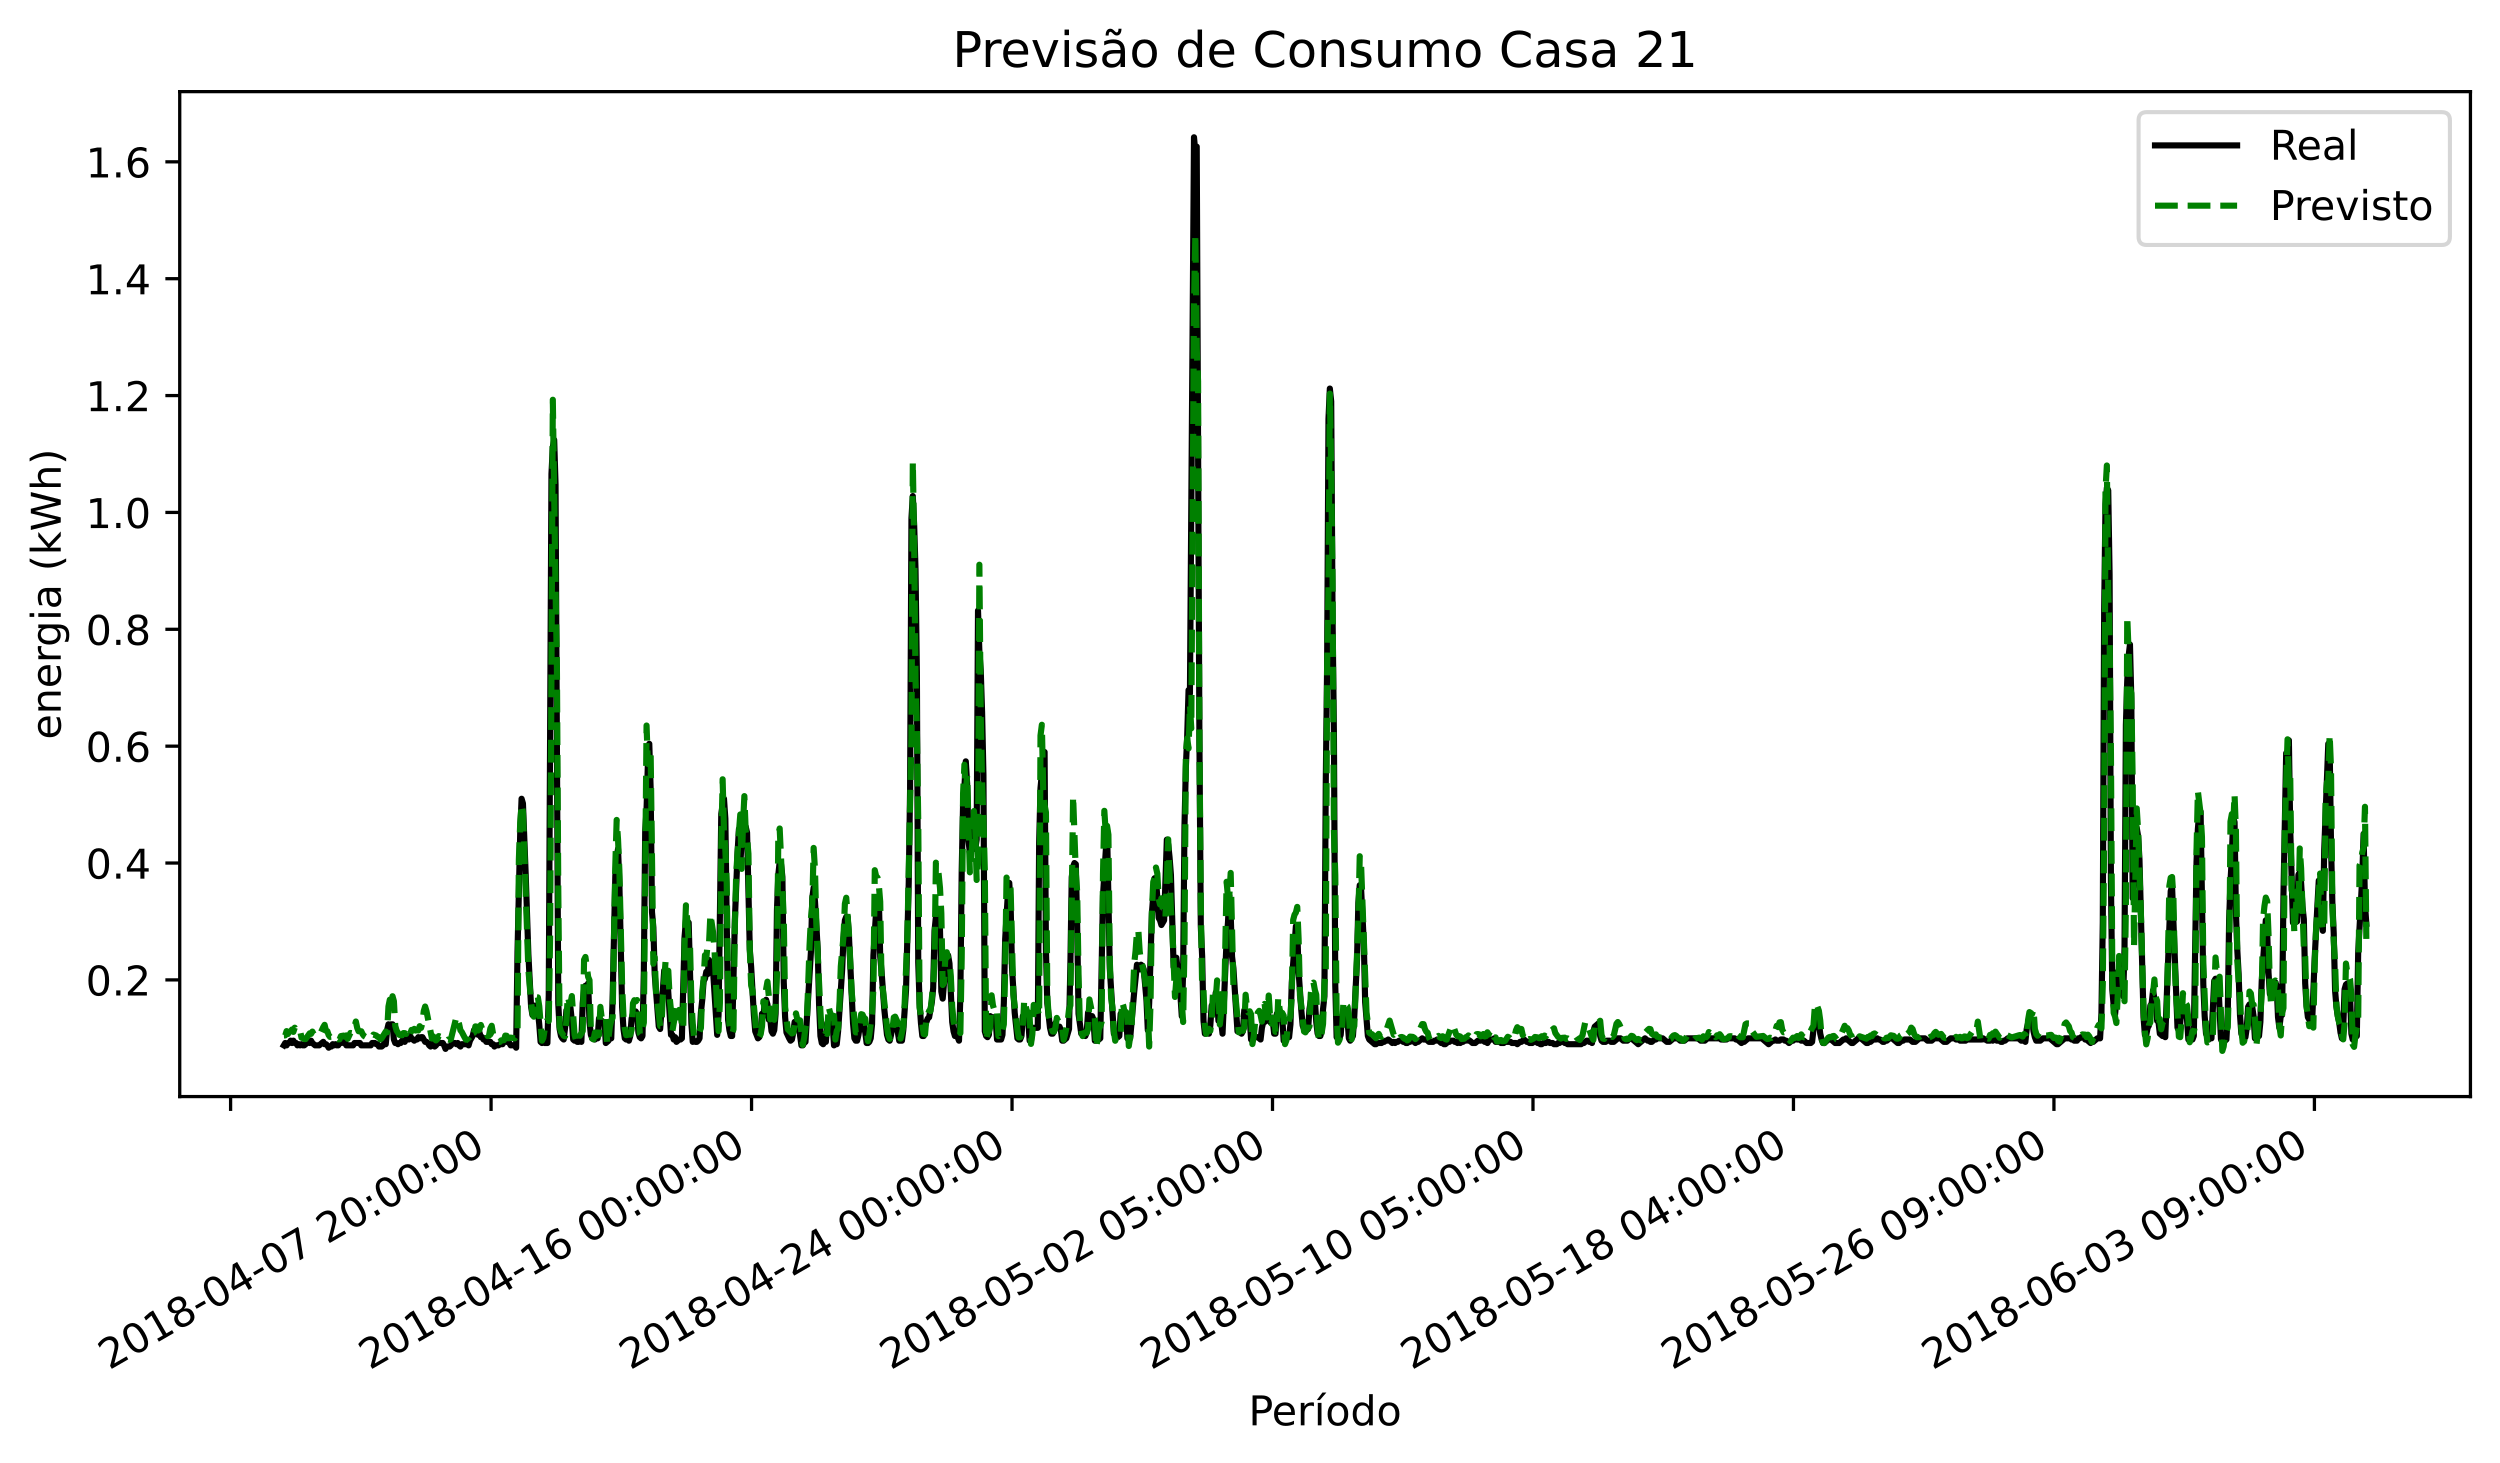 <?xml version="1.0" encoding="utf-8" standalone="no"?>
<!DOCTYPE svg PUBLIC "-//W3C//DTD SVG 1.1//EN"
  "http://www.w3.org/Graphics/SVG/1.1/DTD/svg11.dtd">
<!-- Created with matplotlib (https://matplotlib.org/) -->
<svg height="356.481pt" version="1.1" viewBox="0 0 608.981 356.481" width="608.981pt" xmlns="http://www.w3.org/2000/svg" xmlns:xlink="http://www.w3.org/1999/xlink">
 <defs>
  <style type="text/css">*{stroke-linecap:butt;stroke-linejoin:round;}</style>
 </defs>
 <g id="figure_1">
  <g id="patch_1">
   <path d="M 0 356.481 
L 608.981 356.481 
L 608.981 0 
L 0 0 
z
" style="fill:#ffffff;"/>
  </g>
  <g id="axes_1">
   <g id="patch_2">
    <path d="M 43.781 267.118 
L 601.781 267.118 
L 601.781 22.318 
L 43.781 22.318 
z
" style="fill:#ffffff;"/>
   </g>
   <g id="matplotlib.axis_1">
    <g id="xtick_1">
     <g id="line2d_1">
      <defs>
       <path d="M 0 0 
L 0 3.5 
" id="m27c53a7dbe" style="stroke:#000000;stroke-width:0.8;"/>
      </defs>
      <g>
       <use style="stroke:#000000;stroke-width:0.8;" x="56.171" xlink:href="#m27c53a7dbe" y="267.118"/>
      </g>
     </g>
    </g>
    <g id="xtick_2">
     <g id="line2d_2">
      <g>
       <use style="stroke:#000000;stroke-width:0.8;" x="119.621" xlink:href="#m27c53a7dbe" y="267.118"/>
      </g>
     </g>
     <g id="text_1">
      <!-- 2018-04-07 20:00:00 -->
      <g transform="translate(26.604 333.802)rotate(-30)scale(0.1 -0.1)">
       <defs>
        <path d="M 19.188 8.297 
L 53.609 8.297 
L 53.609 0 
L 7.328 0 
L 7.328 8.297 
Q 12.938 14.109 22.625 23.891 
Q 32.328 33.688 34.812 36.531 
Q 39.547 41.844 41.422 45.531 
Q 43.312 49.219 43.312 52.781 
Q 43.312 58.594 39.234 62.25 
Q 35.156 65.922 28.609 65.922 
Q 23.969 65.922 18.812 64.312 
Q 13.672 62.703 7.812 59.422 
L 7.812 69.391 
Q 13.766 71.781 18.938 73 
Q 24.125 74.219 28.422 74.219 
Q 39.75 74.219 46.484 68.547 
Q 53.219 62.891 53.219 53.422 
Q 53.219 48.922 51.531 44.891 
Q 49.859 40.875 45.406 35.406 
Q 44.188 33.984 37.641 27.219 
Q 31.109 20.453 19.188 8.297 
z
" id="DejaVuSans-50"/>
        <path d="M 31.781 66.406 
Q 24.172 66.406 20.328 58.906 
Q 16.5 51.422 16.5 36.375 
Q 16.5 21.391 20.328 13.891 
Q 24.172 6.391 31.781 6.391 
Q 39.453 6.391 43.281 13.891 
Q 47.125 21.391 47.125 36.375 
Q 47.125 51.422 43.281 58.906 
Q 39.453 66.406 31.781 66.406 
z
M 31.781 74.219 
Q 44.047 74.219 50.516 64.516 
Q 56.984 54.828 56.984 36.375 
Q 56.984 17.969 50.516 8.266 
Q 44.047 -1.422 31.781 -1.422 
Q 19.531 -1.422 13.062 8.266 
Q 6.594 17.969 6.594 36.375 
Q 6.594 54.828 13.062 64.516 
Q 19.531 74.219 31.781 74.219 
z
" id="DejaVuSans-48"/>
        <path d="M 12.406 8.297 
L 28.516 8.297 
L 28.516 63.922 
L 10.984 60.406 
L 10.984 69.391 
L 28.422 72.906 
L 38.281 72.906 
L 38.281 8.297 
L 54.391 8.297 
L 54.391 0 
L 12.406 0 
z
" id="DejaVuSans-49"/>
        <path d="M 31.781 34.625 
Q 24.75 34.625 20.719 30.859 
Q 16.703 27.094 16.703 20.516 
Q 16.703 13.922 20.719 10.156 
Q 24.75 6.391 31.781 6.391 
Q 38.812 6.391 42.859 10.172 
Q 46.922 13.969 46.922 20.516 
Q 46.922 27.094 42.891 30.859 
Q 38.875 34.625 31.781 34.625 
z
M 21.922 38.812 
Q 15.578 40.375 12.031 44.719 
Q 8.5 49.078 8.5 55.328 
Q 8.5 64.062 14.719 69.141 
Q 20.953 74.219 31.781 74.219 
Q 42.672 74.219 48.875 69.141 
Q 55.078 64.062 55.078 55.328 
Q 55.078 49.078 51.531 44.719 
Q 48 40.375 41.703 38.812 
Q 48.828 37.156 52.797 32.312 
Q 56.781 27.484 56.781 20.516 
Q 56.781 9.906 50.312 4.234 
Q 43.844 -1.422 31.781 -1.422 
Q 19.734 -1.422 13.25 4.234 
Q 6.781 9.906 6.781 20.516 
Q 6.781 27.484 10.781 32.312 
Q 14.797 37.156 21.922 38.812 
z
M 18.312 54.391 
Q 18.312 48.734 21.844 45.562 
Q 25.391 42.391 31.781 42.391 
Q 38.141 42.391 41.719 45.562 
Q 45.312 48.734 45.312 54.391 
Q 45.312 60.062 41.719 63.234 
Q 38.141 66.406 31.781 66.406 
Q 25.391 66.406 21.844 63.234 
Q 18.312 60.062 18.312 54.391 
z
" id="DejaVuSans-56"/>
        <path d="M 4.891 31.391 
L 31.203 31.391 
L 31.203 23.391 
L 4.891 23.391 
z
" id="DejaVuSans-45"/>
        <path d="M 37.797 64.312 
L 12.891 25.391 
L 37.797 25.391 
z
M 35.203 72.906 
L 47.609 72.906 
L 47.609 25.391 
L 58.016 25.391 
L 58.016 17.188 
L 47.609 17.188 
L 47.609 0 
L 37.797 0 
L 37.797 17.188 
L 4.891 17.188 
L 4.891 26.703 
z
" id="DejaVuSans-52"/>
        <path d="M 8.203 72.906 
L 55.078 72.906 
L 55.078 68.703 
L 28.609 0 
L 18.312 0 
L 43.219 64.594 
L 8.203 64.594 
z
" id="DejaVuSans-55"/>
        <path id="DejaVuSans-32"/>
        <path d="M 11.719 12.406 
L 22.016 12.406 
L 22.016 0 
L 11.719 0 
z
M 11.719 51.703 
L 22.016 51.703 
L 22.016 39.312 
L 11.719 39.312 
z
" id="DejaVuSans-58"/>
       </defs>
       <use xlink:href="#DejaVuSans-50"/>
       <use x="63.623" xlink:href="#DejaVuSans-48"/>
       <use x="127.246" xlink:href="#DejaVuSans-49"/>
       <use x="190.869" xlink:href="#DejaVuSans-56"/>
       <use x="254.492" xlink:href="#DejaVuSans-45"/>
       <use x="290.576" xlink:href="#DejaVuSans-48"/>
       <use x="354.199" xlink:href="#DejaVuSans-52"/>
       <use x="417.822" xlink:href="#DejaVuSans-45"/>
       <use x="453.906" xlink:href="#DejaVuSans-48"/>
       <use x="517.529" xlink:href="#DejaVuSans-55"/>
       <use x="581.152" xlink:href="#DejaVuSans-32"/>
       <use x="612.939" xlink:href="#DejaVuSans-50"/>
       <use x="676.562" xlink:href="#DejaVuSans-48"/>
       <use x="740.186" xlink:href="#DejaVuSans-58"/>
       <use x="773.877" xlink:href="#DejaVuSans-48"/>
       <use x="837.5" xlink:href="#DejaVuSans-48"/>
       <use x="901.123" xlink:href="#DejaVuSans-58"/>
       <use x="934.814" xlink:href="#DejaVuSans-48"/>
       <use x="998.438" xlink:href="#DejaVuSans-48"/>
      </g>
     </g>
    </g>
    <g id="xtick_3">
     <g id="line2d_3">
      <g>
       <use style="stroke:#000000;stroke-width:0.8;" x="183.072" xlink:href="#m27c53a7dbe" y="267.118"/>
      </g>
     </g>
     <g id="text_2">
      <!-- 2018-04-16 00:00:00 -->
      <g transform="translate(90.055 333.802)rotate(-30)scale(0.1 -0.1)">
       <defs>
        <path d="M 33.016 40.375 
Q 26.375 40.375 22.484 35.828 
Q 18.609 31.297 18.609 23.391 
Q 18.609 15.531 22.484 10.953 
Q 26.375 6.391 33.016 6.391 
Q 39.656 6.391 43.531 10.953 
Q 47.406 15.531 47.406 23.391 
Q 47.406 31.297 43.531 35.828 
Q 39.656 40.375 33.016 40.375 
z
M 52.594 71.297 
L 52.594 62.312 
Q 48.875 64.062 45.094 64.984 
Q 41.312 65.922 37.594 65.922 
Q 27.828 65.922 22.672 59.328 
Q 17.531 52.734 16.797 39.406 
Q 19.672 43.656 24.016 45.922 
Q 28.375 48.188 33.594 48.188 
Q 44.578 48.188 50.953 41.516 
Q 57.328 34.859 57.328 23.391 
Q 57.328 12.156 50.688 5.359 
Q 44.047 -1.422 33.016 -1.422 
Q 20.359 -1.422 13.672 8.266 
Q 6.984 17.969 6.984 36.375 
Q 6.984 53.656 15.188 63.938 
Q 23.391 74.219 37.203 74.219 
Q 40.922 74.219 44.703 73.484 
Q 48.484 72.75 52.594 71.297 
z
" id="DejaVuSans-54"/>
       </defs>
       <use xlink:href="#DejaVuSans-50"/>
       <use x="63.623" xlink:href="#DejaVuSans-48"/>
       <use x="127.246" xlink:href="#DejaVuSans-49"/>
       <use x="190.869" xlink:href="#DejaVuSans-56"/>
       <use x="254.492" xlink:href="#DejaVuSans-45"/>
       <use x="290.576" xlink:href="#DejaVuSans-48"/>
       <use x="354.199" xlink:href="#DejaVuSans-52"/>
       <use x="417.822" xlink:href="#DejaVuSans-45"/>
       <use x="453.906" xlink:href="#DejaVuSans-49"/>
       <use x="517.529" xlink:href="#DejaVuSans-54"/>
       <use x="581.152" xlink:href="#DejaVuSans-32"/>
       <use x="612.939" xlink:href="#DejaVuSans-48"/>
       <use x="676.562" xlink:href="#DejaVuSans-48"/>
       <use x="740.186" xlink:href="#DejaVuSans-58"/>
       <use x="773.877" xlink:href="#DejaVuSans-48"/>
       <use x="837.5" xlink:href="#DejaVuSans-48"/>
       <use x="901.123" xlink:href="#DejaVuSans-58"/>
       <use x="934.814" xlink:href="#DejaVuSans-48"/>
       <use x="998.438" xlink:href="#DejaVuSans-48"/>
      </g>
     </g>
    </g>
    <g id="xtick_4">
     <g id="line2d_4">
      <g>
       <use style="stroke:#000000;stroke-width:0.8;" x="246.522" xlink:href="#m27c53a7dbe" y="267.118"/>
      </g>
     </g>
     <g id="text_3">
      <!-- 2018-04-24 00:00:00 -->
      <g transform="translate(153.505 333.802)rotate(-30)scale(0.1 -0.1)">
       <use xlink:href="#DejaVuSans-50"/>
       <use x="63.623" xlink:href="#DejaVuSans-48"/>
       <use x="127.246" xlink:href="#DejaVuSans-49"/>
       <use x="190.869" xlink:href="#DejaVuSans-56"/>
       <use x="254.492" xlink:href="#DejaVuSans-45"/>
       <use x="290.576" xlink:href="#DejaVuSans-48"/>
       <use x="354.199" xlink:href="#DejaVuSans-52"/>
       <use x="417.822" xlink:href="#DejaVuSans-45"/>
       <use x="453.906" xlink:href="#DejaVuSans-50"/>
       <use x="517.529" xlink:href="#DejaVuSans-52"/>
       <use x="581.152" xlink:href="#DejaVuSans-32"/>
       <use x="612.939" xlink:href="#DejaVuSans-48"/>
       <use x="676.562" xlink:href="#DejaVuSans-48"/>
       <use x="740.186" xlink:href="#DejaVuSans-58"/>
       <use x="773.877" xlink:href="#DejaVuSans-48"/>
       <use x="837.5" xlink:href="#DejaVuSans-48"/>
       <use x="901.123" xlink:href="#DejaVuSans-58"/>
       <use x="934.814" xlink:href="#DejaVuSans-48"/>
       <use x="998.438" xlink:href="#DejaVuSans-48"/>
      </g>
     </g>
    </g>
    <g id="xtick_5">
     <g id="line2d_5">
      <g>
       <use style="stroke:#000000;stroke-width:0.8;" x="309.973" xlink:href="#m27c53a7dbe" y="267.118"/>
      </g>
     </g>
     <g id="text_4">
      <!-- 2018-05-02 05:00:00 -->
      <g transform="translate(216.955 333.802)rotate(-30)scale(0.1 -0.1)">
       <defs>
        <path d="M 10.797 72.906 
L 49.516 72.906 
L 49.516 64.594 
L 19.828 64.594 
L 19.828 46.734 
Q 21.969 47.469 24.109 47.828 
Q 26.266 48.188 28.422 48.188 
Q 40.625 48.188 47.75 41.5 
Q 54.891 34.812 54.891 23.391 
Q 54.891 11.625 47.562 5.094 
Q 40.234 -1.422 26.906 -1.422 
Q 22.312 -1.422 17.547 -0.641 
Q 12.797 0.141 7.719 1.703 
L 7.719 11.625 
Q 12.109 9.234 16.797 8.062 
Q 21.484 6.891 26.703 6.891 
Q 35.156 6.891 40.078 11.328 
Q 45.016 15.766 45.016 23.391 
Q 45.016 31 40.078 35.438 
Q 35.156 39.891 26.703 39.891 
Q 22.75 39.891 18.812 39.016 
Q 14.891 38.141 10.797 36.281 
z
" id="DejaVuSans-53"/>
       </defs>
       <use xlink:href="#DejaVuSans-50"/>
       <use x="63.623" xlink:href="#DejaVuSans-48"/>
       <use x="127.246" xlink:href="#DejaVuSans-49"/>
       <use x="190.869" xlink:href="#DejaVuSans-56"/>
       <use x="254.492" xlink:href="#DejaVuSans-45"/>
       <use x="290.576" xlink:href="#DejaVuSans-48"/>
       <use x="354.199" xlink:href="#DejaVuSans-53"/>
       <use x="417.822" xlink:href="#DejaVuSans-45"/>
       <use x="453.906" xlink:href="#DejaVuSans-48"/>
       <use x="517.529" xlink:href="#DejaVuSans-50"/>
       <use x="581.152" xlink:href="#DejaVuSans-32"/>
       <use x="612.939" xlink:href="#DejaVuSans-48"/>
       <use x="676.562" xlink:href="#DejaVuSans-53"/>
       <use x="740.186" xlink:href="#DejaVuSans-58"/>
       <use x="773.877" xlink:href="#DejaVuSans-48"/>
       <use x="837.5" xlink:href="#DejaVuSans-48"/>
       <use x="901.123" xlink:href="#DejaVuSans-58"/>
       <use x="934.814" xlink:href="#DejaVuSans-48"/>
       <use x="998.438" xlink:href="#DejaVuSans-48"/>
      </g>
     </g>
    </g>
    <g id="xtick_6">
     <g id="line2d_6">
      <g>
       <use style="stroke:#000000;stroke-width:0.8;" x="373.423" xlink:href="#m27c53a7dbe" y="267.118"/>
      </g>
     </g>
     <g id="text_5">
      <!-- 2018-05-10 05:00:00 -->
      <g transform="translate(280.406 333.802)rotate(-30)scale(0.1 -0.1)">
       <use xlink:href="#DejaVuSans-50"/>
       <use x="63.623" xlink:href="#DejaVuSans-48"/>
       <use x="127.246" xlink:href="#DejaVuSans-49"/>
       <use x="190.869" xlink:href="#DejaVuSans-56"/>
       <use x="254.492" xlink:href="#DejaVuSans-45"/>
       <use x="290.576" xlink:href="#DejaVuSans-48"/>
       <use x="354.199" xlink:href="#DejaVuSans-53"/>
       <use x="417.822" xlink:href="#DejaVuSans-45"/>
       <use x="453.906" xlink:href="#DejaVuSans-49"/>
       <use x="517.529" xlink:href="#DejaVuSans-48"/>
       <use x="581.152" xlink:href="#DejaVuSans-32"/>
       <use x="612.939" xlink:href="#DejaVuSans-48"/>
       <use x="676.562" xlink:href="#DejaVuSans-53"/>
       <use x="740.186" xlink:href="#DejaVuSans-58"/>
       <use x="773.877" xlink:href="#DejaVuSans-48"/>
       <use x="837.5" xlink:href="#DejaVuSans-48"/>
       <use x="901.123" xlink:href="#DejaVuSans-58"/>
       <use x="934.814" xlink:href="#DejaVuSans-48"/>
       <use x="998.438" xlink:href="#DejaVuSans-48"/>
      </g>
     </g>
    </g>
    <g id="xtick_7">
     <g id="line2d_7">
      <g>
       <use style="stroke:#000000;stroke-width:0.8;" x="436.873" xlink:href="#m27c53a7dbe" y="267.118"/>
      </g>
     </g>
     <g id="text_6">
      <!-- 2018-05-18 04:00:00 -->
      <g transform="translate(343.856 333.802)rotate(-30)scale(0.1 -0.1)">
       <use xlink:href="#DejaVuSans-50"/>
       <use x="63.623" xlink:href="#DejaVuSans-48"/>
       <use x="127.246" xlink:href="#DejaVuSans-49"/>
       <use x="190.869" xlink:href="#DejaVuSans-56"/>
       <use x="254.492" xlink:href="#DejaVuSans-45"/>
       <use x="290.576" xlink:href="#DejaVuSans-48"/>
       <use x="354.199" xlink:href="#DejaVuSans-53"/>
       <use x="417.822" xlink:href="#DejaVuSans-45"/>
       <use x="453.906" xlink:href="#DejaVuSans-49"/>
       <use x="517.529" xlink:href="#DejaVuSans-56"/>
       <use x="581.152" xlink:href="#DejaVuSans-32"/>
       <use x="612.939" xlink:href="#DejaVuSans-48"/>
       <use x="676.562" xlink:href="#DejaVuSans-52"/>
       <use x="740.186" xlink:href="#DejaVuSans-58"/>
       <use x="773.877" xlink:href="#DejaVuSans-48"/>
       <use x="837.5" xlink:href="#DejaVuSans-48"/>
       <use x="901.123" xlink:href="#DejaVuSans-58"/>
       <use x="934.814" xlink:href="#DejaVuSans-48"/>
       <use x="998.438" xlink:href="#DejaVuSans-48"/>
      </g>
     </g>
    </g>
    <g id="xtick_8">
     <g id="line2d_8">
      <g>
       <use style="stroke:#000000;stroke-width:0.8;" x="500.324" xlink:href="#m27c53a7dbe" y="267.118"/>
      </g>
     </g>
     <g id="text_7">
      <!-- 2018-05-26 09:00:00 -->
      <g transform="translate(407.307 333.802)rotate(-30)scale(0.1 -0.1)">
       <defs>
        <path d="M 10.984 1.516 
L 10.984 10.5 
Q 14.703 8.734 18.5 7.812 
Q 22.312 6.891 25.984 6.891 
Q 35.75 6.891 40.891 13.453 
Q 46.047 20.016 46.781 33.406 
Q 43.953 29.203 39.594 26.953 
Q 35.25 24.703 29.984 24.703 
Q 19.047 24.703 12.672 31.312 
Q 6.297 37.938 6.297 49.422 
Q 6.297 60.641 12.938 67.422 
Q 19.578 74.219 30.609 74.219 
Q 43.266 74.219 49.922 64.516 
Q 56.594 54.828 56.594 36.375 
Q 56.594 19.141 48.406 8.859 
Q 40.234 -1.422 26.422 -1.422 
Q 22.703 -1.422 18.891 -0.688 
Q 15.094 0.047 10.984 1.516 
z
M 30.609 32.422 
Q 37.25 32.422 41.125 36.953 
Q 45.016 41.5 45.016 49.422 
Q 45.016 57.281 41.125 61.844 
Q 37.25 66.406 30.609 66.406 
Q 23.969 66.406 20.094 61.844 
Q 16.219 57.281 16.219 49.422 
Q 16.219 41.5 20.094 36.953 
Q 23.969 32.422 30.609 32.422 
z
" id="DejaVuSans-57"/>
       </defs>
       <use xlink:href="#DejaVuSans-50"/>
       <use x="63.623" xlink:href="#DejaVuSans-48"/>
       <use x="127.246" xlink:href="#DejaVuSans-49"/>
       <use x="190.869" xlink:href="#DejaVuSans-56"/>
       <use x="254.492" xlink:href="#DejaVuSans-45"/>
       <use x="290.576" xlink:href="#DejaVuSans-48"/>
       <use x="354.199" xlink:href="#DejaVuSans-53"/>
       <use x="417.822" xlink:href="#DejaVuSans-45"/>
       <use x="453.906" xlink:href="#DejaVuSans-50"/>
       <use x="517.529" xlink:href="#DejaVuSans-54"/>
       <use x="581.152" xlink:href="#DejaVuSans-32"/>
       <use x="612.939" xlink:href="#DejaVuSans-48"/>
       <use x="676.562" xlink:href="#DejaVuSans-57"/>
       <use x="740.186" xlink:href="#DejaVuSans-58"/>
       <use x="773.877" xlink:href="#DejaVuSans-48"/>
       <use x="837.5" xlink:href="#DejaVuSans-48"/>
       <use x="901.123" xlink:href="#DejaVuSans-58"/>
       <use x="934.814" xlink:href="#DejaVuSans-48"/>
       <use x="998.438" xlink:href="#DejaVuSans-48"/>
      </g>
     </g>
    </g>
    <g id="xtick_9">
     <g id="line2d_9">
      <g>
       <use style="stroke:#000000;stroke-width:0.8;" x="563.774" xlink:href="#m27c53a7dbe" y="267.118"/>
      </g>
     </g>
     <g id="text_8">
      <!-- 2018-06-03 09:00:00 -->
      <g transform="translate(470.757 333.802)rotate(-30)scale(0.1 -0.1)">
       <defs>
        <path d="M 40.578 39.312 
Q 47.656 37.797 51.625 33 
Q 55.609 28.219 55.609 21.188 
Q 55.609 10.406 48.188 4.484 
Q 40.766 -1.422 27.094 -1.422 
Q 22.516 -1.422 17.656 -0.516 
Q 12.797 0.391 7.625 2.203 
L 7.625 11.719 
Q 11.719 9.328 16.594 8.109 
Q 21.484 6.891 26.812 6.891 
Q 36.078 6.891 40.938 10.547 
Q 45.797 14.203 45.797 21.188 
Q 45.797 27.641 41.281 31.266 
Q 36.766 34.906 28.719 34.906 
L 20.219 34.906 
L 20.219 43.016 
L 29.109 43.016 
Q 36.375 43.016 40.234 45.922 
Q 44.094 48.828 44.094 54.297 
Q 44.094 59.906 40.109 62.906 
Q 36.141 65.922 28.719 65.922 
Q 24.656 65.922 20.016 65.031 
Q 15.375 64.156 9.812 62.312 
L 9.812 71.094 
Q 15.438 72.656 20.344 73.438 
Q 25.25 74.219 29.594 74.219 
Q 40.828 74.219 47.359 69.109 
Q 53.906 64.016 53.906 55.328 
Q 53.906 49.266 50.438 45.094 
Q 46.969 40.922 40.578 39.312 
z
" id="DejaVuSans-51"/>
       </defs>
       <use xlink:href="#DejaVuSans-50"/>
       <use x="63.623" xlink:href="#DejaVuSans-48"/>
       <use x="127.246" xlink:href="#DejaVuSans-49"/>
       <use x="190.869" xlink:href="#DejaVuSans-56"/>
       <use x="254.492" xlink:href="#DejaVuSans-45"/>
       <use x="290.576" xlink:href="#DejaVuSans-48"/>
       <use x="354.199" xlink:href="#DejaVuSans-54"/>
       <use x="417.822" xlink:href="#DejaVuSans-45"/>
       <use x="453.906" xlink:href="#DejaVuSans-48"/>
       <use x="517.529" xlink:href="#DejaVuSans-51"/>
       <use x="581.152" xlink:href="#DejaVuSans-32"/>
       <use x="612.939" xlink:href="#DejaVuSans-48"/>
       <use x="676.562" xlink:href="#DejaVuSans-57"/>
       <use x="740.186" xlink:href="#DejaVuSans-58"/>
       <use x="773.877" xlink:href="#DejaVuSans-48"/>
       <use x="837.5" xlink:href="#DejaVuSans-48"/>
       <use x="901.123" xlink:href="#DejaVuSans-58"/>
       <use x="934.814" xlink:href="#DejaVuSans-48"/>
       <use x="998.438" xlink:href="#DejaVuSans-48"/>
      </g>
     </g>
    </g>
    <g id="text_9">
     <!-- Período -->
     <g transform="translate(304.134 347.201)scale(0.1 -0.1)">
      <defs>
       <path d="M 19.672 64.797 
L 19.672 37.406 
L 32.078 37.406 
Q 38.969 37.406 42.719 40.969 
Q 46.484 44.531 46.484 51.125 
Q 46.484 57.672 42.719 61.234 
Q 38.969 64.797 32.078 64.797 
z
M 9.812 72.906 
L 32.078 72.906 
Q 44.344 72.906 50.609 67.359 
Q 56.891 61.812 56.891 51.125 
Q 56.891 40.328 50.609 34.812 
Q 44.344 29.297 32.078 29.297 
L 19.672 29.297 
L 19.672 0 
L 9.812 0 
z
" id="DejaVuSans-80"/>
       <path d="M 56.203 29.594 
L 56.203 25.203 
L 14.891 25.203 
Q 15.484 15.922 20.484 11.062 
Q 25.484 6.203 34.422 6.203 
Q 39.594 6.203 44.453 7.469 
Q 49.312 8.734 54.109 11.281 
L 54.109 2.781 
Q 49.266 0.734 44.188 -0.344 
Q 39.109 -1.422 33.891 -1.422 
Q 20.797 -1.422 13.156 6.188 
Q 5.516 13.812 5.516 26.812 
Q 5.516 40.234 12.766 48.109 
Q 20.016 56 32.328 56 
Q 43.359 56 49.781 48.891 
Q 56.203 41.797 56.203 29.594 
z
M 47.219 32.234 
Q 47.125 39.594 43.094 43.984 
Q 39.062 48.391 32.422 48.391 
Q 24.906 48.391 20.391 44.141 
Q 15.875 39.891 15.188 32.172 
z
" id="DejaVuSans-101"/>
       <path d="M 41.109 46.297 
Q 39.594 47.172 37.812 47.578 
Q 36.031 48 33.891 48 
Q 26.266 48 22.188 43.047 
Q 18.109 38.094 18.109 28.812 
L 18.109 0 
L 9.078 0 
L 9.078 54.688 
L 18.109 54.688 
L 18.109 46.188 
Q 20.953 51.172 25.484 53.578 
Q 30.031 56 36.531 56 
Q 37.453 56 38.578 55.875 
Q 39.703 55.766 41.062 55.516 
z
" id="DejaVuSans-114"/>
       <path d="M 20.703 79.984 
L 30.422 79.984 
L 14.5 61.625 
L 7.031 61.625 
z
M 9.422 54.688 
L 18.406 54.688 
L 18.406 0 
L 9.422 0 
z
M 13.922 56 
z
" id="DejaVuSans-237"/>
       <path d="M 30.609 48.391 
Q 23.391 48.391 19.188 42.75 
Q 14.984 37.109 14.984 27.297 
Q 14.984 17.484 19.156 11.844 
Q 23.344 6.203 30.609 6.203 
Q 37.797 6.203 41.984 11.859 
Q 46.188 17.531 46.188 27.297 
Q 46.188 37.016 41.984 42.703 
Q 37.797 48.391 30.609 48.391 
z
M 30.609 56 
Q 42.328 56 49.016 48.375 
Q 55.719 40.766 55.719 27.297 
Q 55.719 13.875 49.016 6.219 
Q 42.328 -1.422 30.609 -1.422 
Q 18.844 -1.422 12.172 6.219 
Q 5.516 13.875 5.516 27.297 
Q 5.516 40.766 12.172 48.375 
Q 18.844 56 30.609 56 
z
" id="DejaVuSans-111"/>
       <path d="M 45.406 46.391 
L 45.406 75.984 
L 54.391 75.984 
L 54.391 0 
L 45.406 0 
L 45.406 8.203 
Q 42.578 3.328 38.25 0.953 
Q 33.938 -1.422 27.875 -1.422 
Q 17.969 -1.422 11.734 6.484 
Q 5.516 14.406 5.516 27.297 
Q 5.516 40.188 11.734 48.094 
Q 17.969 56 27.875 56 
Q 33.938 56 38.25 53.625 
Q 42.578 51.266 45.406 46.391 
z
M 14.797 27.297 
Q 14.797 17.391 18.875 11.75 
Q 22.953 6.109 30.078 6.109 
Q 37.203 6.109 41.297 11.75 
Q 45.406 17.391 45.406 27.297 
Q 45.406 37.203 41.297 42.844 
Q 37.203 48.484 30.078 48.484 
Q 22.953 48.484 18.875 42.844 
Q 14.797 37.203 14.797 27.297 
z
" id="DejaVuSans-100"/>
      </defs>
      <use xlink:href="#DejaVuSans-80"/>
      <use x="56.678" xlink:href="#DejaVuSans-101"/>
      <use x="118.201" xlink:href="#DejaVuSans-114"/>
      <use x="159.314" xlink:href="#DejaVuSans-237"/>
      <use x="187.098" xlink:href="#DejaVuSans-111"/>
      <use x="248.279" xlink:href="#DejaVuSans-100"/>
      <use x="311.756" xlink:href="#DejaVuSans-111"/>
     </g>
    </g>
   </g>
   <g id="matplotlib.axis_2">
    <g id="ytick_1">
     <g id="line2d_10">
      <defs>
       <path d="M 0 0 
L -3.5 0 
" id="m47b3f99a06" style="stroke:#000000;stroke-width:0.8;"/>
      </defs>
      <g>
       <use style="stroke:#000000;stroke-width:0.8;" x="43.781" xlink:href="#m47b3f99a06" y="238.698"/>
      </g>
     </g>
     <g id="text_10">
      <!-- 0.2 -->
      <g transform="translate(20.878 242.497)scale(0.1 -0.1)">
       <defs>
        <path d="M 10.688 12.406 
L 21 12.406 
L 21 0 
L 10.688 0 
z
" id="DejaVuSans-46"/>
       </defs>
       <use xlink:href="#DejaVuSans-48"/>
       <use x="63.623" xlink:href="#DejaVuSans-46"/>
       <use x="95.41" xlink:href="#DejaVuSans-50"/>
      </g>
     </g>
    </g>
    <g id="ytick_2">
     <g id="line2d_11">
      <g>
       <use style="stroke:#000000;stroke-width:0.8;" x="43.781" xlink:href="#m47b3f99a06" y="210.23"/>
      </g>
     </g>
     <g id="text_11">
      <!-- 0.4 -->
      <g transform="translate(20.878 214.029)scale(0.1 -0.1)">
       <use xlink:href="#DejaVuSans-48"/>
       <use x="63.623" xlink:href="#DejaVuSans-46"/>
       <use x="95.41" xlink:href="#DejaVuSans-52"/>
      </g>
     </g>
    </g>
    <g id="ytick_3">
     <g id="line2d_12">
      <g>
       <use style="stroke:#000000;stroke-width:0.8;" x="43.781" xlink:href="#m47b3f99a06" y="181.762"/>
      </g>
     </g>
     <g id="text_12">
      <!-- 0.6 -->
      <g transform="translate(20.878 185.562)scale(0.1 -0.1)">
       <use xlink:href="#DejaVuSans-48"/>
       <use x="63.623" xlink:href="#DejaVuSans-46"/>
       <use x="95.41" xlink:href="#DejaVuSans-54"/>
      </g>
     </g>
    </g>
    <g id="ytick_4">
     <g id="line2d_13">
      <g>
       <use style="stroke:#000000;stroke-width:0.8;" x="43.781" xlink:href="#m47b3f99a06" y="153.295"/>
      </g>
     </g>
     <g id="text_13">
      <!-- 0.8 -->
      <g transform="translate(20.878 157.094)scale(0.1 -0.1)">
       <use xlink:href="#DejaVuSans-48"/>
       <use x="63.623" xlink:href="#DejaVuSans-46"/>
       <use x="95.41" xlink:href="#DejaVuSans-56"/>
      </g>
     </g>
    </g>
    <g id="ytick_5">
     <g id="line2d_14">
      <g>
       <use style="stroke:#000000;stroke-width:0.8;" x="43.781" xlink:href="#m47b3f99a06" y="124.827"/>
      </g>
     </g>
     <g id="text_14">
      <!-- 1.0 -->
      <g transform="translate(20.878 128.626)scale(0.1 -0.1)">
       <use xlink:href="#DejaVuSans-49"/>
       <use x="63.623" xlink:href="#DejaVuSans-46"/>
       <use x="95.41" xlink:href="#DejaVuSans-48"/>
      </g>
     </g>
    </g>
    <g id="ytick_6">
     <g id="line2d_15">
      <g>
       <use style="stroke:#000000;stroke-width:0.8;" x="43.781" xlink:href="#m47b3f99a06" y="96.359"/>
      </g>
     </g>
     <g id="text_15">
      <!-- 1.2 -->
      <g transform="translate(20.878 100.158)scale(0.1 -0.1)">
       <use xlink:href="#DejaVuSans-49"/>
       <use x="63.623" xlink:href="#DejaVuSans-46"/>
       <use x="95.41" xlink:href="#DejaVuSans-50"/>
      </g>
     </g>
    </g>
    <g id="ytick_7">
     <g id="line2d_16">
      <g>
       <use style="stroke:#000000;stroke-width:0.8;" x="43.781" xlink:href="#m47b3f99a06" y="67.891"/>
      </g>
     </g>
     <g id="text_16">
      <!-- 1.4 -->
      <g transform="translate(20.878 71.691)scale(0.1 -0.1)">
       <use xlink:href="#DejaVuSans-49"/>
       <use x="63.623" xlink:href="#DejaVuSans-46"/>
       <use x="95.41" xlink:href="#DejaVuSans-52"/>
      </g>
     </g>
    </g>
    <g id="ytick_8">
     <g id="line2d_17">
      <g>
       <use style="stroke:#000000;stroke-width:0.8;" x="43.781" xlink:href="#m47b3f99a06" y="39.424"/>
      </g>
     </g>
     <g id="text_17">
      <!-- 1.6 -->
      <g transform="translate(20.878 43.223)scale(0.1 -0.1)">
       <use xlink:href="#DejaVuSans-49"/>
       <use x="63.623" xlink:href="#DejaVuSans-46"/>
       <use x="95.41" xlink:href="#DejaVuSans-54"/>
      </g>
     </g>
    </g>
    <g id="text_18">
     <!-- energia (kWh) -->
     <g transform="translate(14.798 180.134)rotate(-90)scale(0.1 -0.1)">
      <defs>
       <path d="M 54.891 33.016 
L 54.891 0 
L 45.906 0 
L 45.906 32.719 
Q 45.906 40.484 42.875 44.328 
Q 39.844 48.188 33.797 48.188 
Q 26.516 48.188 22.312 43.547 
Q 18.109 38.922 18.109 30.906 
L 18.109 0 
L 9.078 0 
L 9.078 54.688 
L 18.109 54.688 
L 18.109 46.188 
Q 21.344 51.125 25.703 53.562 
Q 30.078 56 35.797 56 
Q 45.219 56 50.047 50.172 
Q 54.891 44.344 54.891 33.016 
z
" id="DejaVuSans-110"/>
       <path d="M 45.406 27.984 
Q 45.406 37.75 41.375 43.109 
Q 37.359 48.484 30.078 48.484 
Q 22.859 48.484 18.828 43.109 
Q 14.797 37.75 14.797 27.984 
Q 14.797 18.266 18.828 12.891 
Q 22.859 7.516 30.078 7.516 
Q 37.359 7.516 41.375 12.891 
Q 45.406 18.266 45.406 27.984 
z
M 54.391 6.781 
Q 54.391 -7.172 48.188 -13.984 
Q 42 -20.797 29.203 -20.797 
Q 24.469 -20.797 20.266 -20.094 
Q 16.062 -19.391 12.109 -17.922 
L 12.109 -9.188 
Q 16.062 -11.328 19.922 -12.344 
Q 23.781 -13.375 27.781 -13.375 
Q 36.625 -13.375 41.016 -8.766 
Q 45.406 -4.156 45.406 5.172 
L 45.406 9.625 
Q 42.625 4.781 38.281 2.391 
Q 33.938 0 27.875 0 
Q 17.828 0 11.672 7.656 
Q 5.516 15.328 5.516 27.984 
Q 5.516 40.672 11.672 48.328 
Q 17.828 56 27.875 56 
Q 33.938 56 38.281 53.609 
Q 42.625 51.219 45.406 46.391 
L 45.406 54.688 
L 54.391 54.688 
z
" id="DejaVuSans-103"/>
       <path d="M 9.422 54.688 
L 18.406 54.688 
L 18.406 0 
L 9.422 0 
z
M 9.422 75.984 
L 18.406 75.984 
L 18.406 64.594 
L 9.422 64.594 
z
" id="DejaVuSans-105"/>
       <path d="M 34.281 27.484 
Q 23.391 27.484 19.188 25 
Q 14.984 22.516 14.984 16.5 
Q 14.984 11.719 18.141 8.906 
Q 21.297 6.109 26.703 6.109 
Q 34.188 6.109 38.703 11.406 
Q 43.219 16.703 43.219 25.484 
L 43.219 27.484 
z
M 52.203 31.203 
L 52.203 0 
L 43.219 0 
L 43.219 8.297 
Q 40.141 3.328 35.547 0.953 
Q 30.953 -1.422 24.312 -1.422 
Q 15.922 -1.422 10.953 3.297 
Q 6 8.016 6 15.922 
Q 6 25.141 12.172 29.828 
Q 18.359 34.516 30.609 34.516 
L 43.219 34.516 
L 43.219 35.406 
Q 43.219 41.609 39.141 45 
Q 35.062 48.391 27.688 48.391 
Q 23 48.391 18.547 47.266 
Q 14.109 46.141 10.016 43.891 
L 10.016 52.203 
Q 14.938 54.109 19.578 55.047 
Q 24.219 56 28.609 56 
Q 40.484 56 46.344 49.844 
Q 52.203 43.703 52.203 31.203 
z
" id="DejaVuSans-97"/>
       <path d="M 31 75.875 
Q 24.469 64.656 21.281 53.656 
Q 18.109 42.672 18.109 31.391 
Q 18.109 20.125 21.312 9.062 
Q 24.516 -2 31 -13.188 
L 23.188 -13.188 
Q 15.875 -1.703 12.234 9.375 
Q 8.594 20.453 8.594 31.391 
Q 8.594 42.281 12.203 53.312 
Q 15.828 64.359 23.188 75.875 
z
" id="DejaVuSans-40"/>
       <path d="M 9.078 75.984 
L 18.109 75.984 
L 18.109 31.109 
L 44.922 54.688 
L 56.391 54.688 
L 27.391 29.109 
L 57.625 0 
L 45.906 0 
L 18.109 26.703 
L 18.109 0 
L 9.078 0 
z
" id="DejaVuSans-107"/>
       <path d="M 3.328 72.906 
L 13.281 72.906 
L 28.609 11.281 
L 43.891 72.906 
L 54.984 72.906 
L 70.312 11.281 
L 85.594 72.906 
L 95.609 72.906 
L 77.297 0 
L 64.891 0 
L 49.516 63.281 
L 33.984 0 
L 21.578 0 
z
" id="DejaVuSans-87"/>
       <path d="M 54.891 33.016 
L 54.891 0 
L 45.906 0 
L 45.906 32.719 
Q 45.906 40.484 42.875 44.328 
Q 39.844 48.188 33.797 48.188 
Q 26.516 48.188 22.312 43.547 
Q 18.109 38.922 18.109 30.906 
L 18.109 0 
L 9.078 0 
L 9.078 75.984 
L 18.109 75.984 
L 18.109 46.188 
Q 21.344 51.125 25.703 53.562 
Q 30.078 56 35.797 56 
Q 45.219 56 50.047 50.172 
Q 54.891 44.344 54.891 33.016 
z
" id="DejaVuSans-104"/>
       <path d="M 8.016 75.875 
L 15.828 75.875 
Q 23.141 64.359 26.781 53.312 
Q 30.422 42.281 30.422 31.391 
Q 30.422 20.453 26.781 9.375 
Q 23.141 -1.703 15.828 -13.188 
L 8.016 -13.188 
Q 14.5 -2 17.703 9.062 
Q 20.906 20.125 20.906 31.391 
Q 20.906 42.672 17.703 53.656 
Q 14.5 64.656 8.016 75.875 
z
" id="DejaVuSans-41"/>
      </defs>
      <use xlink:href="#DejaVuSans-101"/>
      <use x="61.523" xlink:href="#DejaVuSans-110"/>
      <use x="124.902" xlink:href="#DejaVuSans-101"/>
      <use x="186.426" xlink:href="#DejaVuSans-114"/>
      <use x="225.789" xlink:href="#DejaVuSans-103"/>
      <use x="289.266" xlink:href="#DejaVuSans-105"/>
      <use x="317.049" xlink:href="#DejaVuSans-97"/>
      <use x="378.328" xlink:href="#DejaVuSans-32"/>
      <use x="410.115" xlink:href="#DejaVuSans-40"/>
      <use x="449.129" xlink:href="#DejaVuSans-107"/>
      <use x="507.039" xlink:href="#DejaVuSans-87"/>
      <use x="605.916" xlink:href="#DejaVuSans-104"/>
      <use x="669.295" xlink:href="#DejaVuSans-41"/>
     </g>
    </g>
   </g>
   <g id="line2d_18">
    <path clip-path="url(#p59278def43)" d="M 69.145 254.64 
L 69.476 254.07 
L 69.807 254.64 
L 70.138 254.07 
L 70.468 254.07 
L 70.799 253.501 
L 71.13 254.07 
L 71.461 253.501 
L 71.792 254.07 
L 72.123 254.07 
L 72.454 254.64 
L 72.785 254.355 
L 73.116 254.64 
L 73.447 254.355 
L 73.778 254.64 
L 74.108 254.64 
L 75.101 253.786 
L 75.432 254.07 
L 75.763 253.501 
L 76.094 254.07 
L 76.756 254.64 
L 77.748 254.64 
L 78.741 253.786 
L 79.072 254.355 
L 79.403 254.355 
L 79.734 254.64 
L 80.065 255.209 
L 80.396 254.924 
L 80.726 254.924 
L 81.057 254.355 
L 81.388 254.64 
L 81.719 254.355 
L 82.05 254.64 
L 82.381 254.64 
L 82.712 254.07 
L 83.043 254.07 
L 83.374 253.786 
L 83.705 254.07 
L 84.035 253.786 
L 84.366 254.64 
L 86.021 254.64 
L 86.352 254.07 
L 87.675 254.07 
L 88.006 254.64 
L 90.323 254.64 
L 90.654 254.07 
L 91.315 254.07 
L 91.646 254.355 
L 91.977 254.355 
L 92.308 254.924 
L 92.97 254.924 
L 93.301 254.64 
L 93.632 254.07 
L 93.963 254.355 
L 94.293 250.939 
L 94.624 249.516 
L 94.955 250.085 
L 95.286 249.516 
L 95.617 249.516 
L 95.948 253.216 
L 96.279 254.07 
L 96.61 254.07 
L 96.941 254.355 
L 97.272 254.07 
L 97.602 254.07 
L 97.933 253.501 
L 98.264 253.501 
L 98.595 253.786 
L 99.257 252.362 
L 99.588 253.216 
L 99.919 252.362 
L 100.25 252.932 
L 100.911 253.501 
L 101.242 253.216 
L 101.573 253.216 
L 101.904 252.647 
L 102.235 252.932 
L 102.566 252.647 
L 102.897 252.647 
L 103.559 253.786 
L 103.89 253.786 
L 104.22 254.07 
L 104.551 254.64 
L 104.882 254.924 
L 105.213 254.07 
L 105.544 254.64 
L 105.875 254.924 
L 106.206 254.64 
L 106.537 254.07 
L 107.86 254.07 
L 108.191 254.64 
L 108.522 255.494 
L 108.853 254.924 
L 109.515 254.924 
L 109.846 254.64 
L 110.177 254.07 
L 110.839 254.07 
L 111.169 254.355 
L 111.5 254.07 
L 111.831 254.64 
L 112.162 254.924 
L 112.493 254.355 
L 113.817 254.355 
L 114.148 254.64 
L 114.478 253.501 
L 115.14 252.362 
L 115.471 250.939 
L 115.802 250.654 
L 116.133 251.224 
L 116.464 252.078 
L 116.795 251.508 
L 117.126 252.647 
L 117.457 252.647 
L 117.787 253.216 
L 118.118 252.932 
L 118.449 253.786 
L 119.442 253.786 
L 119.773 254.355 
L 120.104 254.355 
L 120.435 254.924 
L 120.766 254.64 
L 121.427 254.64 
L 121.758 254.355 
L 122.42 254.355 
L 122.751 253.501 
L 123.082 253.501 
L 123.413 253.786 
L 123.744 253.786 
L 124.075 254.07 
L 124.406 254.64 
L 125.398 254.64 
L 125.729 255.209 
L 126.06 231.866 
L 126.722 202.828 
L 127.053 194.573 
L 127.384 195.712 
L 128.045 212.792 
L 128.707 232.435 
L 129.369 245.245 
L 129.7 247.238 
L 130.031 244.961 
L 130.362 244.961 
L 130.693 245.245 
L 131.024 246.384 
L 131.354 249.516 
L 131.685 253.786 
L 132.016 254.07 
L 132.347 253.786 
L 132.678 254.07 
L 133.34 254.07 
L 133.671 242.399 
L 134.333 115.432 
L 134.663 108.885 
L 134.994 107.177 
L 135.325 117.995 
L 135.987 244.391 
L 136.318 250.654 
L 136.649 252.362 
L 136.98 252.932 
L 137.311 253.216 
L 137.642 250.37 
L 137.972 246.099 
L 138.303 245.815 
L 138.634 246.099 
L 138.965 245.53 
L 139.296 248.661 
L 139.627 253.216 
L 139.958 253.501 
L 140.289 253.501 
L 140.62 253.786 
L 140.951 253.786 
L 141.282 253.501 
L 141.612 253.786 
L 141.943 244.391 
L 142.274 240.975 
L 142.605 240.121 
L 142.936 240.121 
L 143.267 239.552 
L 143.598 248.946 
L 143.929 252.078 
L 144.26 252.932 
L 144.591 252.362 
L 144.921 253.216 
L 145.252 252.932 
L 145.583 252.932 
L 145.914 248.092 
L 146.245 249.231 
L 146.576 248.661 
L 146.907 249.231 
L 147.238 248.946 
L 147.569 254.07 
L 148.23 253.501 
L 148.561 252.647 
L 148.892 252.932 
L 149.223 243.537 
L 149.885 213.361 
L 150.216 208.807 
L 150.547 206.814 
L 150.878 215.354 
L 151.539 245.245 
L 151.87 250.654 
L 152.201 252.932 
L 152.532 253.216 
L 152.863 252.932 
L 153.194 253.501 
L 153.525 252.362 
L 153.856 248.092 
L 154.187 246.953 
L 154.848 246.384 
L 155.179 246.953 
L 155.51 251.508 
L 155.841 252.647 
L 156.172 252.932 
L 156.503 252.362 
L 156.834 236.705 
L 157.165 202.544 
L 157.496 197.135 
L 157.827 185.748 
L 158.158 181.193 
L 158.488 192.011 
L 158.819 222.186 
L 159.15 225.887 
L 159.481 237.274 
L 160.474 250.085 
L 160.805 250.654 
L 161.797 236.42 
L 162.128 236.705 
L 162.459 236.705 
L 163.452 252.078 
L 163.783 252.078 
L 164.114 253.216 
L 164.445 252.647 
L 164.776 253.786 
L 165.437 253.216 
L 165.768 253.216 
L 166.099 252.932 
L 166.761 228.165 
L 167.092 224.179 
L 167.754 224.749 
L 168.415 249.231 
L 168.746 253.786 
L 169.077 253.501 
L 169.408 253.786 
L 169.739 253.786 
L 170.07 253.501 
L 170.401 252.932 
L 170.732 246.669 
L 171.063 243.537 
L 171.394 238.982 
L 171.724 238.413 
L 172.055 236.705 
L 172.386 237.274 
L 172.717 233.858 
L 173.379 234.997 
L 173.71 236.705 
L 174.703 252.078 
L 175.034 247.238 
L 175.695 198.274 
L 176.026 195.996 
L 176.357 194.573 
L 176.688 199.412 
L 177.35 248.377 
L 177.681 250.939 
L 178.012 252.362 
L 178.343 252.362 
L 179.004 224.179 
L 179.666 207.668 
L 179.997 201.974 
L 180.328 210.515 
L 180.99 199.412 
L 181.321 201.69 
L 181.652 201.405 
L 181.982 202.828 
L 182.644 231.296 
L 182.975 235.566 
L 183.637 247.238 
L 183.968 251.224 
L 184.63 252.932 
L 184.961 252.647 
L 185.291 251.224 
L 185.622 246.953 
L 185.953 247.523 
L 186.284 244.391 
L 186.615 243.537 
L 186.946 244.676 
L 187.277 248.377 
L 187.608 248.092 
L 187.939 251.224 
L 188.27 251.793 
L 188.6 250.939 
L 188.931 246.953 
L 189.262 221.617 
L 189.593 213.077 
L 189.924 209.945 
L 190.255 210.515 
L 190.586 213.646 
L 190.917 239.267 
L 191.248 247.807 
L 191.579 251.508 
L 192.24 252.932 
L 192.571 253.501 
L 192.902 253.216 
L 193.233 251.508 
L 193.564 248.946 
L 193.895 250.085 
L 194.226 249.8 
L 194.557 249.8 
L 195.219 254.64 
L 195.549 254.64 
L 195.88 254.07 
L 196.211 253.786 
L 197.535 231.866 
L 197.866 218.77 
L 198.197 216.208 
L 198.528 219.624 
L 199.189 231.296 
L 199.52 244.676 
L 199.851 252.362 
L 200.182 254.07 
L 200.513 254.355 
L 200.844 253.786 
L 201.175 253.786 
L 201.506 249.231 
L 202.167 249.231 
L 202.498 249.8 
L 202.829 249.8 
L 203.16 254.64 
L 203.491 254.355 
L 203.822 254.355 
L 204.153 251.224 
L 204.815 241.26 
L 205.146 236.136 
L 205.476 228.449 
L 205.807 224.179 
L 206.138 223.325 
L 206.469 223.325 
L 206.8 228.165 
L 207.793 249.231 
L 208.124 252.932 
L 208.455 253.501 
L 208.786 253.501 
L 209.116 252.078 
L 209.447 249.8 
L 210.44 249.8 
L 210.771 251.508 
L 211.102 254.07 
L 211.433 254.07 
L 211.764 253.786 
L 212.095 252.932 
L 212.425 249.516 
L 212.756 232.72 
L 213.418 221.902 
L 213.749 219.34 
L 214.08 219.055 
L 214.411 233.004 
L 214.742 236.705 
L 215.404 245.815 
L 216.065 252.078 
L 216.396 253.216 
L 216.727 253.501 
L 217.058 252.078 
L 217.389 249.8 
L 218.051 249.8 
L 218.382 250.085 
L 218.713 251.508 
L 219.043 253.501 
L 219.705 253.501 
L 220.036 250.939 
L 220.698 241.26 
L 221.36 215.07 
L 221.691 192.295 
L 222.022 126.25 
L 222.353 120.841 
L 222.683 127.958 
L 223.014 138.776 
L 223.345 163.828 
L 223.676 234.428 
L 224.007 244.391 
L 224.338 249.231 
L 224.669 252.362 
L 225 252.362 
L 225.331 249.8 
L 225.992 248.092 
L 226.323 247.807 
L 226.985 244.107 
L 227.316 240.691 
L 227.647 226.741 
L 227.978 223.325 
L 228.309 221.332 
L 228.64 222.186 
L 228.971 226.457 
L 229.301 241.545 
L 229.632 243.253 
L 230.294 235.566 
L 230.956 232.72 
L 231.287 234.712 
L 231.949 248.946 
L 232.28 251.224 
L 232.61 252.362 
L 232.941 252.362 
L 233.272 252.647 
L 233.603 253.501 
L 233.934 242.683 
L 234.265 211.938 
L 234.596 195.996 
L 234.927 191.726 
L 235.258 185.463 
L 235.589 190.872 
L 235.919 204.821 
L 236.25 207.668 
L 236.581 204.821 
L 236.912 199.697 
L 237.243 200.266 
L 237.574 206.814 
L 237.905 204.536 
L 238.236 148.74 
L 238.567 158.703 
L 238.898 163.258 
L 239.229 173.507 
L 239.559 188.879 
L 239.89 251.224 
L 240.221 252.362 
L 240.552 252.647 
L 240.883 252.078 
L 241.214 247.523 
L 241.545 247.807 
L 242.207 247.807 
L 242.538 248.661 
L 242.868 253.216 
L 243.861 253.216 
L 244.192 252.078 
L 244.523 244.391 
L 244.854 228.734 
L 245.516 217.632 
L 245.847 215.07 
L 246.177 220.194 
L 246.508 235.566 
L 247.17 246.669 
L 247.832 252.932 
L 248.163 253.216 
L 248.494 253.216 
L 248.825 252.362 
L 249.156 247.523 
L 249.486 247.807 
L 250.148 247.807 
L 250.479 248.661 
L 250.81 253.501 
L 251.141 253.501 
L 251.472 250.37 
L 252.795 250.37 
L 253.126 205.391 
L 253.457 192.011 
L 254.119 184.894 
L 254.45 183.186 
L 254.781 231.296 
L 255.112 244.391 
L 255.774 250.37 
L 256.105 251.793 
L 256.435 251.793 
L 256.766 251.224 
L 257.097 249.231 
L 257.428 250.085 
L 258.09 250.085 
L 258.421 250.939 
L 258.752 253.501 
L 259.083 253.501 
L 259.744 252.932 
L 260.406 250.654 
L 260.737 234.997 
L 261.068 213.646 
L 261.399 211.084 
L 261.73 210.23 
L 262.061 210.515 
L 262.392 225.603 
L 262.723 246.953 
L 263.384 251.793 
L 263.715 251.793 
L 264.377 252.362 
L 264.708 251.508 
L 265.039 246.669 
L 265.37 247.523 
L 266.032 247.523 
L 266.362 248.377 
L 266.693 253.501 
L 267.024 253.501 
L 267.355 253.216 
L 267.686 253.216 
L 268.017 252.932 
L 268.679 218.201 
L 269.671 202.259 
L 270.333 235.851 
L 271.326 251.793 
L 272.319 252.647 
L 272.65 252.362 
L 272.981 246.953 
L 273.311 247.238 
L 273.642 247.238 
L 273.973 246.953 
L 274.304 247.523 
L 274.635 252.932 
L 275.297 252.932 
L 276.29 241.545 
L 276.951 234.997 
L 277.282 235.851 
L 277.613 236.136 
L 277.944 234.997 
L 278.275 235.282 
L 278.606 236.136 
L 279.268 243.537 
L 279.599 250.939 
L 279.929 244.391 
L 280.591 222.471 
L 281.253 213.931 
L 281.584 213.931 
L 282.246 223.61 
L 282.577 224.179 
L 282.908 225.318 
L 283.569 224.179 
L 284.231 204.536 
L 284.562 205.675 
L 284.893 208.807 
L 285.224 213.077 
L 285.886 235.566 
L 286.217 234.143 
L 286.547 233.289 
L 287.209 239.267 
L 287.54 242.399 
L 287.871 247.523 
L 288.202 236.705 
L 288.533 201.12 
L 288.864 186.887 
L 289.195 179.2 
L 289.526 168.098 
L 289.857 168.952 
L 290.849 33.445 
L 291.18 37.146 
L 291.511 35.723 
L 292.173 180.624 
L 292.504 225.603 
L 292.835 233.004 
L 293.166 248.661 
L 293.496 251.793 
L 293.827 251.508 
L 294.158 251.508 
L 294.489 251.793 
L 294.82 249.8 
L 295.151 244.961 
L 295.482 245.53 
L 295.813 244.676 
L 296.144 241.829 
L 296.475 243.537 
L 296.805 248.661 
L 297.136 248.661 
L 297.467 248.946 
L 297.798 251.793 
L 298.791 229.019 
L 299.122 224.749 
L 299.453 218.201 
L 299.784 222.756 
L 300.114 233.004 
L 300.445 235.851 
L 301.438 251.224 
L 301.769 251.224 
L 302.431 251.793 
L 302.762 251.224 
L 303.093 246.099 
L 303.754 247.523 
L 304.085 247.238 
L 304.416 247.807 
L 304.747 253.216 
L 305.078 253.216 
L 305.409 252.647 
L 306.402 252.647 
L 307.063 253.216 
L 307.394 250.37 
L 307.725 248.946 
L 308.056 248.946 
L 308.387 248.377 
L 308.718 245.245 
L 309.049 247.807 
L 309.38 248.946 
L 309.711 248.377 
L 310.042 248.661 
L 310.372 251.793 
L 310.703 251.793 
L 311.034 246.953 
L 311.365 247.523 
L 311.696 247.807 
L 312.027 247.807 
L 312.358 248.092 
L 312.689 253.501 
L 313.02 253.501 
L 313.351 252.647 
L 313.681 252.362 
L 314.012 252.647 
L 314.343 249.516 
L 314.674 239.267 
L 315.667 225.603 
L 315.998 226.741 
L 316.329 236.705 
L 316.99 246.099 
L 317.321 249.8 
L 317.652 250.654 
L 317.983 250.939 
L 318.314 250.939 
L 318.645 250.654 
L 318.976 245.815 
L 319.307 243.822 
L 319.638 242.968 
L 319.969 243.253 
L 320.299 243.822 
L 320.63 248.946 
L 320.961 251.793 
L 321.292 252.362 
L 321.623 252.362 
L 321.954 251.224 
L 322.285 245.815 
L 322.616 242.683 
L 322.947 190.587 
L 323.278 161.835 
L 323.609 102.053 
L 323.939 94.651 
L 324.27 97.782 
L 324.601 150.163 
L 324.932 178.916 
L 325.263 240.121 
L 325.594 252.647 
L 325.925 252.932 
L 326.256 252.932 
L 326.587 252.078 
L 326.918 247.523 
L 327.579 246.953 
L 327.91 247.238 
L 328.241 248.377 
L 328.572 252.932 
L 328.903 253.501 
L 329.565 252.362 
L 329.896 247.523 
L 330.557 233.858 
L 330.888 219.909 
L 331.219 215.639 
L 331.55 216.493 
L 332.212 229.588 
L 332.543 244.107 
L 333.205 252.362 
L 333.536 253.216 
L 334.859 254.355 
L 335.19 254.355 
L 335.521 254.07 
L 336.514 254.07 
L 336.845 253.786 
L 337.175 253.786 
L 337.506 253.501 
L 337.837 253.501 
L 338.168 253.216 
L 339.161 254.07 
L 339.492 253.786 
L 339.823 254.07 
L 340.154 253.786 
L 340.485 253.786 
L 340.815 253.501 
L 341.477 253.501 
L 341.808 253.786 
L 342.139 253.786 
L 342.47 254.07 
L 342.801 254.07 
L 343.132 253.786 
L 343.463 253.786 
L 343.794 253.501 
L 344.124 253.501 
L 344.786 254.07 
L 345.117 253.786 
L 345.448 253.786 
L 346.441 252.932 
L 346.772 253.216 
L 347.433 253.216 
L 348.095 253.786 
L 349.088 253.786 
L 349.419 253.501 
L 349.75 253.501 
L 350.081 253.216 
L 351.073 254.07 
L 351.404 254.07 
L 351.735 254.355 
L 352.066 254.355 
L 352.728 253.786 
L 353.059 253.786 
L 353.39 253.501 
L 354.051 253.501 
L 354.382 253.786 
L 354.713 253.786 
L 355.044 254.07 
L 355.375 253.786 
L 355.706 254.07 
L 356.037 253.786 
L 356.368 253.786 
L 356.699 253.501 
L 357.03 253.501 
L 357.361 253.216 
L 357.691 253.501 
L 358.022 253.501 
L 358.684 254.07 
L 359.346 254.07 
L 360.008 253.501 
L 360.67 253.501 
L 361 253.216 
L 361.662 253.786 
L 361.993 253.786 
L 362.324 254.07 
L 362.655 253.501 
L 362.986 253.216 
L 363.648 253.216 
L 363.979 252.932 
L 364.309 253.786 
L 365.302 253.786 
L 365.633 254.07 
L 366.295 254.07 
L 366.626 253.786 
L 367.949 253.786 
L 368.28 254.07 
L 369.273 254.07 
L 369.604 254.355 
L 370.266 253.786 
L 370.597 253.786 
L 371.258 253.216 
L 371.92 253.786 
L 372.251 253.786 
L 372.582 254.07 
L 373.244 254.07 
L 373.575 253.786 
L 374.237 253.786 
L 374.567 254.07 
L 374.898 254.07 
L 375.229 254.355 
L 375.56 254.355 
L 375.891 254.07 
L 376.553 254.07 
L 376.884 253.786 
L 377.215 253.786 
L 377.546 254.07 
L 378.207 254.07 
L 378.538 254.355 
L 379.2 254.355 
L 379.531 254.07 
L 379.862 254.07 
L 380.193 253.786 
L 380.855 253.786 
L 381.185 254.07 
L 381.516 254.07 
L 381.847 254.355 
L 385.156 254.355 
L 385.487 254.07 
L 385.818 254.07 
L 386.48 253.501 
L 386.811 253.501 
L 387.142 253.786 
L 387.473 253.786 
L 387.803 254.07 
L 388.134 251.224 
L 388.465 250.085 
L 389.458 249.231 
L 389.789 252.362 
L 390.12 253.501 
L 390.451 253.786 
L 391.113 253.786 
L 391.443 253.501 
L 392.105 253.501 
L 392.436 253.786 
L 393.098 253.786 
L 394.091 252.932 
L 394.752 252.932 
L 395.414 253.501 
L 396.407 253.501 
L 397.069 252.932 
L 397.4 252.932 
L 399.054 254.355 
L 400.709 252.932 
L 401.37 253.501 
L 401.701 253.501 
L 402.032 253.786 
L 402.363 253.786 
L 403.025 253.216 
L 403.356 253.216 
L 403.687 252.932 
L 405.01 252.932 
L 406.003 253.786 
L 406.665 253.786 
L 407.658 252.932 
L 408.65 252.932 
L 409.312 253.501 
L 410.305 253.501 
L 410.967 252.932 
L 413.614 252.932 
L 414.276 253.501 
L 415.268 253.501 
L 415.93 252.932 
L 418.908 252.932 
L 419.239 253.216 
L 420.563 253.216 
L 420.894 252.932 
L 422.548 252.932 
L 422.879 253.216 
L 423.21 253.216 
L 424.203 254.07 
L 424.534 253.786 
L 424.865 253.786 
L 425.857 252.932 
L 429.166 252.932 
L 430.821 254.355 
L 431.813 253.501 
L 432.144 253.501 
L 432.475 253.216 
L 432.806 253.501 
L 433.468 253.501 
L 433.799 253.216 
L 434.461 253.216 
L 434.792 253.501 
L 435.122 253.501 
L 435.784 254.07 
L 436.446 253.501 
L 436.777 253.501 
L 437.439 252.932 
L 437.77 253.216 
L 438.431 253.216 
L 438.762 253.501 
L 439.424 253.501 
L 440.086 254.07 
L 441.079 254.07 
L 441.41 253.786 
L 441.741 250.939 
L 442.071 249.516 
L 442.402 248.946 
L 442.733 248.661 
L 443.064 248.946 
L 443.395 251.793 
L 443.726 253.216 
L 444.057 254.07 
L 444.388 254.07 
L 445.38 253.216 
L 446.042 253.216 
L 447.035 254.07 
L 448.028 254.07 
L 449.02 253.216 
L 449.351 253.216 
L 449.682 252.932 
L 451.006 254.07 
L 451.337 254.07 
L 452.66 252.932 
L 453.322 252.932 
L 454.646 254.07 
L 454.977 254.07 
L 455.307 253.786 
L 455.638 253.786 
L 456.3 253.216 
L 456.962 253.216 
L 457.293 252.932 
L 457.624 253.216 
L 457.955 253.216 
L 458.617 253.786 
L 458.947 253.786 
L 459.278 253.501 
L 459.609 253.501 
L 460.271 252.932 
L 460.933 252.932 
L 462.256 254.07 
L 462.587 254.07 
L 463.249 253.501 
L 463.58 253.501 
L 463.911 253.216 
L 465.235 253.216 
L 465.896 253.786 
L 466.558 253.786 
L 467.551 252.932 
L 468.874 252.932 
L 469.536 253.501 
L 470.529 253.501 
L 471.191 252.932 
L 472.514 252.932 
L 473.507 253.786 
L 474.169 253.786 
L 475.162 252.932 
L 476.154 252.932 
L 476.485 253.216 
L 477.147 253.216 
L 477.478 253.501 
L 478.802 253.501 
L 479.132 253.216 
L 482.772 253.216 
L 483.103 252.932 
L 483.434 253.216 
L 483.765 253.216 
L 484.096 253.501 
L 484.758 253.501 
L 485.089 253.216 
L 485.42 253.501 
L 485.75 253.216 
L 486.081 253.216 
L 486.412 253.501 
L 487.074 253.501 
L 487.405 253.786 
L 487.736 253.786 
L 488.067 253.501 
L 488.398 253.501 
L 489.059 252.932 
L 491.707 252.932 
L 492.369 253.501 
L 493.03 253.501 
L 493.361 253.786 
L 493.692 250.654 
L 494.023 249.231 
L 494.354 248.661 
L 494.685 248.661 
L 495.016 248.377 
L 495.347 251.224 
L 495.678 252.647 
L 496.008 253.501 
L 497.001 253.501 
L 497.663 252.932 
L 499.317 252.932 
L 500.972 254.355 
L 501.303 254.355 
L 502.957 252.932 
L 504.281 252.932 
L 504.612 253.216 
L 504.943 253.216 
L 505.274 253.501 
L 505.935 253.501 
L 506.266 252.932 
L 506.597 252.932 
L 506.928 252.647 
L 507.59 252.647 
L 507.921 253.216 
L 508.252 253.216 
L 509.245 254.07 
L 509.575 253.786 
L 509.906 253.786 
L 510.899 252.932 
L 511.561 252.932 
L 511.892 246.953 
L 512.223 224.749 
L 512.554 149.024 
L 512.884 122.834 
L 513.215 118.849 
L 513.546 119.418 
L 513.877 139.915 
L 514.208 215.07 
L 514.539 240.975 
L 514.87 244.961 
L 515.201 247.238 
L 515.532 243.822 
L 515.863 236.705 
L 516.193 236.99 
L 516.524 236.99 
L 517.186 242.683 
L 517.517 231.011 
L 517.848 176.638 
L 518.179 165.82 
L 518.51 159.842 
L 518.841 156.995 
L 519.172 170.091 
L 519.502 218.77 
L 519.833 215.354 
L 520.164 203.398 
L 520.495 201.69 
L 520.826 203.682 
L 521.157 209.376 
L 522.15 247.807 
L 522.481 252.078 
L 522.811 252.078 
L 523.142 250.37 
L 523.473 249.8 
L 523.804 244.961 
L 524.135 244.391 
L 524.466 241.26 
L 524.797 243.253 
L 525.128 243.822 
L 525.459 248.661 
L 525.79 248.946 
L 526.121 251.793 
L 526.782 252.362 
L 527.113 252.362 
L 527.444 252.647 
L 528.768 217.062 
L 529.099 215.924 
L 530.422 250.37 
L 530.753 250.939 
L 531.084 249.231 
L 531.415 244.961 
L 532.077 245.53 
L 532.408 246.099 
L 532.739 248.377 
L 533.069 253.216 
L 533.4 253.501 
L 533.731 253.216 
L 534.062 253.216 
L 534.393 252.362 
L 535.055 209.945 
L 535.386 201.974 
L 535.717 197.704 
L 536.048 197.704 
L 536.709 239.836 
L 537.04 247.523 
L 537.371 251.793 
L 538.033 253.216 
L 538.364 252.647 
L 538.695 252.932 
L 539.357 238.982 
L 539.687 238.413 
L 540.018 238.982 
L 540.349 238.982 
L 541.011 253.216 
L 541.342 253.786 
L 541.673 253.501 
L 542.004 253.501 
L 542.335 253.216 
L 542.666 246.953 
L 542.997 224.179 
L 543.327 214.785 
L 543.658 208.807 
L 543.989 199.128 
L 544.32 200.266 
L 544.651 222.186 
L 544.982 231.296 
L 545.313 237.274 
L 545.644 247.238 
L 545.975 251.793 
L 546.306 252.647 
L 546.967 252.647 
L 547.298 250.37 
L 547.629 245.245 
L 547.96 244.676 
L 548.291 245.245 
L 548.622 245.245 
L 548.953 247.523 
L 549.284 252.932 
L 549.615 252.932 
L 549.945 252.362 
L 550.276 252.362 
L 550.607 248.946 
L 550.938 238.982 
L 551.931 224.179 
L 552.262 227.026 
L 552.593 236.99 
L 552.924 242.114 
L 553.254 240.975 
L 553.585 241.545 
L 553.916 239.552 
L 554.247 239.267 
L 554.578 240.121 
L 554.909 247.807 
L 555.24 250.37 
L 555.571 247.523 
L 555.902 247.238 
L 556.233 217.916 
L 556.894 183.47 
L 557.225 183.755 
L 557.556 180.339 
L 557.887 202.259 
L 558.549 224.749 
L 558.88 224.179 
L 559.211 222.186 
L 559.542 224.464 
L 559.873 213.077 
L 560.203 212.507 
L 560.534 215.07 
L 560.865 220.763 
L 561.196 223.895 
L 561.527 239.552 
L 561.858 244.961 
L 562.189 247.807 
L 562.52 248.377 
L 563.182 249.8 
L 563.843 233.289 
L 564.505 220.478 
L 564.836 214.5 
L 565.167 220.478 
L 565.829 226.741 
L 566.16 207.099 
L 567.152 181.193 
L 567.483 181.762 
L 567.814 205.391 
L 568.145 219.909 
L 568.476 227.311 
L 568.807 241.26 
L 569.138 245.245 
L 569.469 247.523 
L 569.8 248.946 
L 570.13 251.508 
L 570.461 252.932 
L 570.792 250.37 
L 571.123 240.975 
L 571.454 239.836 
L 571.785 239.552 
L 572.116 239.836 
L 572.447 242.114 
L 572.778 251.793 
L 573.109 253.216 
L 573.439 253.216 
L 573.77 252.647 
L 574.101 252.362 
L 574.432 232.15 
L 575.425 213.646 
L 575.756 203.113 
L 576.087 220.194 
L 576.418 225.033 
L 576.418 225.033 
" style="fill:none;stroke:#000000;stroke-linecap:square;stroke-width:1.5;"/>
   </g>
   <g id="line2d_19">
    <path clip-path="url(#p59278def43)" d="M 69.145 252.232 
L 69.476 252.211 
L 69.807 251.173 
L 70.138 251.871 
L 70.468 251.319 
L 70.799 251.228 
L 71.13 250.777 
L 71.461 251.363 
L 71.792 250.344 
L 72.123 251.129 
L 72.454 250.906 
L 73.116 251.211 
L 73.447 252.772 
L 73.778 252.869 
L 74.108 253.099 
L 74.439 253.11 
L 75.432 251.714 
L 75.763 251.84 
L 76.094 251.289 
L 76.425 251.933 
L 76.756 251.859 
L 77.087 251.538 
L 77.748 251.912 
L 78.079 251.664 
L 78.741 250.202 
L 79.072 249.645 
L 79.403 251.075 
L 79.734 251.178 
L 80.065 252.156 
L 80.396 252.578 
L 80.726 252.541 
L 81.057 252.896 
L 81.388 252.607 
L 81.719 253.176 
L 82.05 252.971 
L 82.381 253.179 
L 82.712 253.174 
L 83.043 252.385 
L 83.705 252.264 
L 84.035 252.552 
L 84.366 252.216 
L 84.697 253.043 
L 85.359 251.62 
L 85.69 251.681 
L 86.021 251.329 
L 86.683 248.835 
L 87.014 250.388 
L 87.344 251.2 
L 88.006 251.21 
L 88.337 251.915 
L 88.668 252.342 
L 89.661 252.925 
L 90.654 252.754 
L 90.984 252.02 
L 91.646 252.242 
L 91.977 252.561 
L 92.308 252.632 
L 92.639 253.184 
L 92.97 252.906 
L 93.963 251.283 
L 94.293 251.463 
L 94.624 245.172 
L 94.955 243.516 
L 95.286 245.204 
L 95.617 242.675 
L 95.948 243.864 
L 96.279 249.896 
L 96.61 251.043 
L 97.272 252.087 
L 97.933 252.172 
L 98.264 251.651 
L 98.595 251.661 
L 98.926 251.868 
L 99.588 250.531 
L 99.919 251.803 
L 100.25 250.88 
L 100.581 251.023 
L 100.911 250.626 
L 101.242 251.028 
L 101.573 250.88 
L 101.904 251.011 
L 102.235 249.971 
L 102.566 250.387 
L 102.897 249.209 
L 103.228 246.27 
L 103.559 245.182 
L 103.89 246.308 
L 105.213 252.975 
L 105.544 252.462 
L 105.875 253.132 
L 106.206 253.434 
L 106.537 253.109 
L 106.868 252.384 
L 108.191 252.859 
L 108.853 253.564 
L 109.184 253.228 
L 109.515 253.293 
L 109.846 253.079 
L 110.839 249.078 
L 111.169 247.692 
L 111.831 249.44 
L 112.162 250.969 
L 112.493 251.398 
L 113.155 252.668 
L 113.486 253.247 
L 113.817 253.226 
L 114.148 253.317 
L 114.478 253.711 
L 114.809 252.428 
L 115.14 251.712 
L 115.471 251.57 
L 115.802 250.023 
L 116.133 250.074 
L 116.464 251.028 
L 116.795 250.844 
L 117.126 249.676 
L 117.787 251.646 
L 118.449 251.507 
L 118.78 252.383 
L 119.111 252.312 
L 119.442 250.521 
L 119.773 249.872 
L 120.104 251.818 
L 120.435 252.005 
L 120.766 253.212 
L 121.096 253.634 
L 121.427 253.804 
L 121.758 253.807 
L 122.089 253.424 
L 122.751 253.379 
L 123.082 252.266 
L 123.413 252.305 
L 123.744 252.908 
L 124.075 252.9 
L 124.406 252.753 
L 125.398 252.935 
L 126.06 251.975 
L 126.391 209.366 
L 126.722 200.401 
L 127.053 195.937 
L 127.384 197.743 
L 128.707 236.157 
L 129.369 244.098 
L 129.7 246.812 
L 130.031 247.651 
L 130.362 244.237 
L 130.693 242.9 
L 131.024 242.957 
L 131.354 245.103 
L 132.016 253.495 
L 132.347 252.858 
L 132.678 250.819 
L 133.34 248.435 
L 133.671 248.704 
L 134.002 228.17 
L 134.663 97.379 
L 135.325 143.369 
L 135.656 162.248 
L 135.987 216.384 
L 136.318 250.077 
L 136.649 251.297 
L 137.311 252.301 
L 137.642 252.442 
L 137.972 248.727 
L 138.303 242.708 
L 138.634 244.079 
L 138.965 244.428 
L 139.296 242.637 
L 139.958 252.065 
L 140.289 253.295 
L 140.62 251.469 
L 140.951 252.133 
L 141.282 252.301 
L 141.943 251.152 
L 142.274 233.791 
L 142.605 233.112 
L 143.267 237.968 
L 143.598 238.771 
L 143.929 250.821 
L 144.26 253.001 
L 144.591 253.195 
L 144.921 251.512 
L 145.252 252.37 
L 145.583 252.17 
L 145.914 252.099 
L 146.245 245.267 
L 146.576 247.995 
L 146.907 247.434 
L 147.569 247.481 
L 147.9 254.313 
L 148.23 252.725 
L 148.561 250.07 
L 148.892 248.613 
L 149.223 247.938 
L 149.885 210.758 
L 150.216 199.734 
L 150.547 204.453 
L 150.878 212.076 
L 151.539 239.998 
L 151.87 247.593 
L 152.201 250.584 
L 152.532 252.153 
L 152.863 252.109 
L 153.194 251.548 
L 153.525 252.045 
L 153.856 250.852 
L 154.187 244.411 
L 154.518 243.646 
L 154.848 243.94 
L 155.179 243.61 
L 155.51 245.277 
L 155.841 251.77 
L 156.172 252.161 
L 156.834 249.114 
L 157.496 176.737 
L 157.827 186.086 
L 158.158 182.803 
L 158.488 183.061 
L 159.15 234.753 
L 159.481 233.213 
L 159.812 242.253 
L 160.143 244.189 
L 160.805 249.92 
L 161.136 249.927 
L 161.467 242.33 
L 161.797 238.916 
L 162.128 234.073 
L 162.459 236.752 
L 162.79 236.462 
L 163.121 242.943 
L 163.452 246.179 
L 163.783 251.191 
L 164.776 245.331 
L 165.106 247.821 
L 165.437 246.01 
L 165.768 246.8 
L 166.099 249.607 
L 166.43 250.733 
L 166.761 229.614 
L 167.092 220.531 
L 167.423 224.176 
L 167.754 229.234 
L 168.085 230.604 
L 168.415 243.819 
L 168.746 249.304 
L 169.077 252.471 
L 169.408 252.005 
L 169.739 252.161 
L 170.07 252.151 
L 170.732 250.387 
L 171.063 241.654 
L 171.394 238.502 
L 171.724 232.672 
L 172.055 233.359 
L 172.386 229.744 
L 172.717 229.759 
L 173.048 222.726 
L 173.71 227.145 
L 174.041 231.187 
L 174.703 246.32 
L 175.034 251.149 
L 175.364 244.341 
L 175.695 206.49 
L 176.026 189.829 
L 176.357 202.361 
L 176.688 206.954 
L 177.019 215.059 
L 177.35 239.702 
L 177.681 249.508 
L 178.012 251.208 
L 178.343 251.805 
L 178.673 250.734 
L 179.004 225.733 
L 179.335 212.723 
L 179.997 202.737 
L 180.328 198.397 
L 180.659 211.65 
L 180.99 200.618 
L 181.321 193.928 
L 181.652 202.554 
L 181.982 204.213 
L 182.313 207.967 
L 182.644 231.214 
L 182.975 240.046 
L 183.306 241.321 
L 183.968 248.611 
L 184.299 251.802 
L 184.961 252.544 
L 185.291 251.937 
L 185.622 250.011 
L 185.953 243.891 
L 186.284 246.086 
L 186.615 241 
L 186.946 239.128 
L 187.277 242.631 
L 187.608 248.299 
L 187.939 245.308 
L 188.27 248.18 
L 188.6 248.412 
L 188.931 245.54 
L 189.262 237.632 
L 189.593 203.213 
L 189.924 201.817 
L 190.917 223.649 
L 191.248 245.337 
L 191.91 250.73 
L 192.902 251.738 
L 193.233 251.585 
L 193.564 249.84 
L 193.895 246.854 
L 194.226 248.339 
L 194.888 248.551 
L 195.549 254.533 
L 195.88 252.889 
L 196.211 250.349 
L 196.542 248.938 
L 197.204 230.242 
L 197.535 223.776 
L 197.866 220.281 
L 198.197 206.552 
L 198.528 211.893 
L 198.858 225.438 
L 199.851 246.508 
L 200.182 251.59 
L 200.513 252.297 
L 200.844 252.23 
L 201.175 251.624 
L 201.506 251.851 
L 201.837 245.222 
L 202.167 246.521 
L 202.829 248.081 
L 203.16 247.466 
L 203.491 253.219 
L 203.822 251.134 
L 204.153 250.529 
L 204.484 244.839 
L 204.815 235.377 
L 205.476 228.006 
L 205.807 220.133 
L 206.138 218.685 
L 206.8 227.439 
L 207.462 241.653 
L 208.455 251.48 
L 209.116 251.476 
L 209.447 250.022 
L 209.778 247.045 
L 210.109 247.147 
L 210.44 247.895 
L 210.771 248.14 
L 211.433 253.603 
L 211.764 251.99 
L 212.425 246.748 
L 212.756 240.761 
L 213.087 211.974 
L 213.418 213.441 
L 213.749 213.771 
L 214.08 215.611 
L 214.411 219.659 
L 214.742 239.716 
L 215.073 241.072 
L 215.734 247.023 
L 216.065 250.172 
L 216.396 252.192 
L 216.727 253.055 
L 217.058 252.649 
L 217.389 250.802 
L 217.72 247.837 
L 218.051 247.649 
L 218.713 249.156 
L 219.374 252.998 
L 220.036 250.106 
L 220.367 244.464 
L 221.029 228.176 
L 222.022 179.769 
L 222.353 112.492 
L 222.683 132.598 
L 223.014 165.368 
L 223.345 177.989 
L 223.676 200.092 
L 224.007 245.479 
L 224.669 249.338 
L 225 251.877 
L 225.331 251.962 
L 225.662 248.064 
L 226.323 246.253 
L 226.654 246.277 
L 227.316 240.055 
L 227.647 233.633 
L 227.978 210.14 
L 228.309 210.74 
L 228.64 212.901 
L 228.971 216.24 
L 229.301 222.482 
L 229.632 239.942 
L 229.963 239.437 
L 230.294 232.736 
L 230.625 231.957 
L 230.956 233.554 
L 231.287 233.846 
L 231.618 237.903 
L 231.949 245.291 
L 232.28 248.663 
L 232.61 250.116 
L 232.941 250.951 
L 233.603 251.009 
L 233.934 251.627 
L 234.265 233.234 
L 234.596 193.276 
L 234.927 186.275 
L 235.258 193.253 
L 235.589 188.905 
L 236.25 212.491 
L 236.581 209.189 
L 236.912 204.252 
L 237.243 197.561 
L 237.574 202.141 
L 237.905 214.35 
L 238.236 210.354 
L 238.567 137.567 
L 238.898 174.198 
L 239.229 190.923 
L 239.559 199.612 
L 239.89 211.791 
L 240.221 253.375 
L 240.552 251.773 
L 240.883 251.303 
L 241.214 250.182 
L 241.545 242.454 
L 241.876 244.912 
L 242.207 246.005 
L 242.538 245.525 
L 242.868 246.834 
L 243.199 252.383 
L 243.53 252.008 
L 243.861 250.858 
L 244.192 251.082 
L 244.523 249.557 
L 244.854 235.941 
L 245.185 213.771 
L 246.177 216.571 
L 246.839 242.245 
L 247.501 247.768 
L 247.832 250.794 
L 248.163 252.705 
L 248.494 252.641 
L 248.825 251.923 
L 249.156 250.681 
L 249.486 243.569 
L 250.148 246.348 
L 250.479 246.569 
L 250.81 247.709 
L 251.141 254.287 
L 251.472 251.934 
L 251.803 244.787 
L 252.134 245.582 
L 252.465 246.007 
L 252.795 246.146 
L 253.126 247.484 
L 253.457 179.177 
L 253.788 176.551 
L 254.119 192.331 
L 254.45 196.088 
L 254.781 197.878 
L 255.112 242.603 
L 255.443 247.345 
L 255.774 248.542 
L 256.105 250.307 
L 256.435 251.274 
L 256.766 251.262 
L 257.097 250.307 
L 257.428 247.956 
L 257.759 248.712 
L 258.421 249.183 
L 258.752 250.359 
L 259.083 253.294 
L 259.414 252.105 
L 260.075 248.825 
L 260.406 245.853 
L 260.737 244.908 
L 261.399 193.938 
L 262.061 212.665 
L 262.392 217.28 
L 262.723 237.327 
L 263.053 249.688 
L 263.715 252.375 
L 264.046 251.695 
L 264.377 251.475 
L 264.708 251.585 
L 265.039 250.656 
L 265.37 243.461 
L 266.032 246.776 
L 266.362 246.958 
L 266.693 248.036 
L 267.024 255.101 
L 267.355 253.218 
L 267.686 250.661 
L 268.017 249.952 
L 268.348 248.966 
L 268.679 212.929 
L 269.01 197.511 
L 269.341 202.711 
L 269.671 201.172 
L 270.002 203.329 
L 270.333 233.839 
L 270.664 243.098 
L 270.995 245.451 
L 271.326 251.165 
L 271.657 253.516 
L 271.988 252.56 
L 272.319 251.995 
L 272.65 252.218 
L 272.981 251.907 
L 273.311 244.062 
L 273.642 245.052 
L 273.973 246.67 
L 274.304 246.52 
L 274.635 247.155 
L 274.966 254.799 
L 275.628 250.472 
L 276.29 234.719 
L 276.62 231.597 
L 276.951 227.046 
L 277.282 226.494 
L 277.613 231.71 
L 277.944 234.314 
L 278.275 235.172 
L 278.937 238.485 
L 279.599 246.068 
L 279.929 254.925 
L 280.26 244.22 
L 280.591 222.006 
L 280.922 214.809 
L 281.253 213.825 
L 281.584 211.325 
L 281.915 212.8 
L 282.246 218.97 
L 282.577 220.325 
L 282.908 218.816 
L 283.238 221.361 
L 283.9 223.489 
L 284.562 204.47 
L 285.224 221.466 
L 285.555 225.747 
L 286.217 242.847 
L 286.547 238.546 
L 286.878 236.392 
L 287.54 244.076 
L 287.871 244.098 
L 288.202 248.954 
L 288.533 230.216 
L 288.864 183.488 
L 289.195 179.849 
L 289.526 182.297 
L 289.857 171.792 
L 290.187 177.423 
L 290.849 74.467 
L 291.18 57.018 
L 291.511 84.806 
L 291.842 92.902 
L 292.173 180.047 
L 292.504 219.998 
L 292.835 240.473 
L 293.166 241.198 
L 293.496 249.964 
L 293.827 251.847 
L 294.489 250.606 
L 294.82 251.078 
L 295.151 248.716 
L 295.482 241.535 
L 295.813 243.494 
L 296.144 243.338 
L 296.475 238.821 
L 296.805 242.255 
L 297.136 249.556 
L 297.467 246.72 
L 297.798 245.173 
L 298.129 247.776 
L 298.791 214.797 
L 299.122 218.454 
L 299.453 218.184 
L 299.784 212.642 
L 300.445 239.956 
L 300.776 240.869 
L 301.769 251.454 
L 302.431 250.801 
L 302.762 251.099 
L 303.093 250.265 
L 303.423 242.312 
L 303.754 245.46 
L 304.085 246.631 
L 304.416 246.343 
L 304.747 247.056 
L 305.078 254.323 
L 305.409 252.405 
L 305.74 248.954 
L 306.071 247.977 
L 306.402 246.654 
L 306.733 246.23 
L 307.063 247.201 
L 307.394 248.848 
L 307.725 244.908 
L 308.056 244.544 
L 308.387 247.804 
L 308.718 247.836 
L 309.049 242.503 
L 309.38 247.576 
L 309.711 249.341 
L 310.042 247.847 
L 310.372 248.051 
L 310.703 251.34 
L 311.034 251.249 
L 311.365 243.056 
L 311.696 245.753 
L 312.027 247.15 
L 312.358 246.743 
L 312.689 247.409 
L 313.02 254.338 
L 313.351 253.439 
L 313.681 249.957 
L 314.012 248.353 
L 314.343 247.533 
L 314.674 242.412 
L 315.005 224.091 
L 315.336 222.819 
L 315.667 222.297 
L 315.998 220.914 
L 316.329 228.693 
L 316.66 242.491 
L 316.99 244.984 
L 317.652 251.26 
L 317.983 251.472 
L 318.314 250.793 
L 318.645 250.48 
L 318.976 249.99 
L 319.307 241.975 
L 319.638 239.786 
L 319.969 239.358 
L 320.299 241.205 
L 320.63 242.284 
L 320.961 250.207 
L 321.292 253.458 
L 321.623 252.695 
L 321.954 251.509 
L 322.285 249.439 
L 322.616 239.895 
L 322.947 236.022 
L 323.278 162.629 
L 323.609 143.273 
L 323.939 95.898 
L 324.27 115.038 
L 324.601 141.28 
L 324.932 202.489 
L 325.263 213.16 
L 325.594 247.766 
L 325.925 253.983 
L 326.256 253.377 
L 326.918 251.119 
L 327.248 244.008 
L 327.579 244.932 
L 327.91 244.892 
L 328.241 245.16 
L 328.572 247.047 
L 328.903 252.885 
L 329.234 253.161 
L 329.565 250.541 
L 329.896 249.941 
L 330.888 223.782 
L 331.219 208.574 
L 331.55 210.727 
L 332.874 246.718 
L 333.536 251.564 
L 333.866 251.812 
L 334.197 251.91 
L 335.19 252.901 
L 335.521 252.213 
L 335.852 251.849 
L 336.183 252.474 
L 336.514 252.538 
L 336.845 252.35 
L 337.175 251.509 
L 337.506 251.551 
L 338.499 248.613 
L 339.492 252.066 
L 339.823 251.767 
L 340.154 252.871 
L 340.815 252.927 
L 341.146 252.644 
L 341.477 252.602 
L 341.808 252.729 
L 342.139 253.037 
L 342.47 253.065 
L 342.801 253.432 
L 343.132 253.218 
L 343.463 252.509 
L 344.124 252.574 
L 344.455 252.762 
L 344.786 253.112 
L 345.117 252.784 
L 345.448 251.485 
L 345.779 250.941 
L 346.441 249.462 
L 346.772 249.471 
L 347.103 250.682 
L 347.433 251.32 
L 347.764 251.57 
L 348.095 252.809 
L 348.426 253.443 
L 348.757 253.402 
L 349.419 253.031 
L 349.75 252.685 
L 350.081 252.594 
L 350.412 252.334 
L 350.742 252.719 
L 351.073 252.866 
L 351.404 252.422 
L 351.735 252.597 
L 352.066 253.126 
L 352.397 253.241 
L 353.059 251.384 
L 353.721 249.65 
L 354.051 250.074 
L 354.713 251.991 
L 355.044 252.396 
L 355.375 252.375 
L 355.706 252.485 
L 356.037 253.092 
L 356.699 253.011 
L 357.03 252.666 
L 357.361 252.547 
L 357.691 252.228 
L 358.022 252.538 
L 358.353 252.476 
L 359.015 252.981 
L 359.346 252.549 
L 359.677 251.926 
L 360.008 251.885 
L 360.339 251.965 
L 360.67 252.445 
L 361 252.37 
L 361.331 251.885 
L 361.662 252.473 
L 361.993 252.393 
L 362.324 251.463 
L 362.655 251.97 
L 362.986 251.082 
L 363.317 251.026 
L 363.648 251.629 
L 363.979 252.704 
L 364.309 252.698 
L 364.64 253.688 
L 364.971 253.688 
L 365.302 253.378 
L 365.633 253.335 
L 365.964 253.638 
L 366.626 253.552 
L 367.288 252.558 
L 367.618 252.719 
L 367.949 253.099 
L 368.611 253.254 
L 368.942 252.454 
L 369.273 250.982 
L 369.604 250.222 
L 369.935 251.067 
L 370.266 250.606 
L 370.597 250.658 
L 370.927 252.157 
L 371.258 251.531 
L 371.589 251.557 
L 372.251 253.188 
L 372.582 253.099 
L 372.913 253.289 
L 373.575 252.97 
L 373.906 252.594 
L 374.567 252.702 
L 374.898 252.897 
L 375.56 252.418 
L 375.891 252.77 
L 376.222 252.259 
L 376.553 252.462 
L 377.215 251.558 
L 377.546 250.998 
L 377.876 251.289 
L 378.207 250.77 
L 378.538 250.489 
L 378.869 251.649 
L 379.531 252.574 
L 380.193 252.988 
L 380.524 252.811 
L 381.185 252.766 
L 381.516 253.057 
L 381.847 252.949 
L 382.178 253.166 
L 382.84 252.883 
L 383.502 252.429 
L 383.833 252.406 
L 384.164 252.886 
L 384.825 253.32 
L 385.487 252.189 
L 386.149 249.024 
L 386.48 249.104 
L 386.811 249.892 
L 387.473 251.76 
L 387.803 252.712 
L 388.134 253.278 
L 388.465 249.87 
L 388.796 248.678 
L 389.127 249.047 
L 389.458 248.999 
L 389.789 248.652 
L 390.12 252.083 
L 390.451 252.996 
L 390.782 253.08 
L 391.113 252.251 
L 391.443 252.022 
L 392.105 252.44 
L 392.436 252.421 
L 392.767 252.6 
L 393.098 252.232 
L 393.76 249.381 
L 394.091 248.962 
L 394.422 249.44 
L 395.414 251.672 
L 395.745 252.982 
L 396.076 253.165 
L 396.738 253.068 
L 397.4 252.319 
L 397.731 252.418 
L 398.392 253.192 
L 398.723 253.367 
L 399.054 253.081 
L 399.716 253.417 
L 400.047 253.156 
L 400.378 252.519 
L 400.709 251.614 
L 401.37 250.898 
L 401.701 250.622 
L 402.032 250.694 
L 402.363 251.784 
L 402.694 252.06 
L 403.025 252.083 
L 403.356 251.973 
L 403.687 252.546 
L 404.018 252.553 
L 404.349 252.776 
L 405.341 252.685 
L 406.003 253.268 
L 406.334 253.375 
L 406.996 253.094 
L 407.327 252.552 
L 407.658 252.235 
L 407.989 252.15 
L 408.319 252.333 
L 408.981 252.987 
L 409.312 252.912 
L 409.974 253.543 
L 410.636 252.921 
L 410.967 252.288 
L 411.298 252.424 
L 411.628 252.919 
L 412.29 253.35 
L 412.621 253.264 
L 412.952 252.943 
L 413.945 252.766 
L 414.607 253.262 
L 414.937 252.427 
L 415.268 252.643 
L 415.599 252.672 
L 415.93 252.328 
L 416.261 251.404 
L 416.592 251.663 
L 416.923 251.153 
L 417.585 252.273 
L 417.916 252.653 
L 418.246 252.198 
L 418.577 252.413 
L 418.908 251.93 
L 419.239 252.337 
L 419.57 253.009 
L 419.901 253.168 
L 420.894 252.883 
L 421.225 252.456 
L 421.555 252.396 
L 422.217 252.518 
L 422.548 252.362 
L 422.879 251.509 
L 423.21 252.153 
L 423.872 252.668 
L 424.534 252.669 
L 425.195 249.481 
L 425.526 249.294 
L 426.188 249.315 
L 426.519 250.786 
L 427.512 252.179 
L 427.843 252.555 
L 429.497 252.35 
L 430.159 252.914 
L 430.49 253.097 
L 430.821 253.058 
L 431.152 252.783 
L 431.483 252.847 
L 431.813 252.587 
L 432.144 252.066 
L 432.806 249.873 
L 433.137 250.201 
L 433.468 249.047 
L 433.799 248.986 
L 434.13 250.832 
L 434.461 251.46 
L 434.792 251.37 
L 435.122 251.764 
L 435.784 253.245 
L 436.115 253.605 
L 436.777 252.766 
L 437.108 252.889 
L 437.77 252.371 
L 438.101 252.84 
L 438.431 252.688 
L 438.762 251.976 
L 439.093 252.465 
L 439.424 252.679 
L 440.417 252.498 
L 441.41 250.416 
L 441.741 249.892 
L 442.071 245.337 
L 442.402 244.378 
L 443.064 246.202 
L 443.395 248.576 
L 443.726 252.645 
L 444.057 254.025 
L 444.388 254.09 
L 445.38 252.75 
L 445.711 252.585 
L 446.042 252.686 
L 446.373 252.413 
L 446.704 252.344 
L 447.035 252.666 
L 447.366 253.164 
L 447.697 253.294 
L 448.359 252.233 
L 449.351 249.873 
L 449.682 250.628 
L 450.013 250.448 
L 450.344 250.984 
L 450.675 251.973 
L 451.006 252.31 
L 451.337 253.451 
L 451.668 253.615 
L 451.998 253.39 
L 452.991 252.436 
L 454.646 253.008 
L 454.977 252.592 
L 455.307 252.641 
L 455.638 252.251 
L 455.969 252.408 
L 456.3 251.878 
L 456.631 251.735 
L 457.293 252.248 
L 457.624 251.762 
L 457.955 252.071 
L 458.286 251.931 
L 458.617 252.313 
L 458.947 252.896 
L 459.278 252.965 
L 459.609 252.765 
L 459.94 252.867 
L 460.602 252.191 
L 461.264 252.326 
L 461.926 252.969 
L 462.256 253.022 
L 462.587 252.864 
L 462.918 252.254 
L 463.58 251.877 
L 463.911 252.482 
L 464.242 251.877 
L 464.573 251.878 
L 464.904 251.594 
L 465.235 251.155 
L 465.565 250.324 
L 465.896 250.679 
L 466.227 251.764 
L 466.558 252.4 
L 466.889 252.652 
L 467.551 252.625 
L 467.882 252.393 
L 468.213 252.458 
L 469.205 252.17 
L 469.867 252.782 
L 470.86 252.245 
L 471.191 251.657 
L 471.522 251.36 
L 472.183 252.067 
L 472.845 251.862 
L 473.507 252.735 
L 473.838 252.867 
L 474.169 252.842 
L 474.5 252.437 
L 474.831 252.413 
L 475.162 252.659 
L 476.154 252.84 
L 476.485 252.566 
L 476.816 252.777 
L 477.478 252.575 
L 477.809 252.926 
L 478.14 252.89 
L 478.471 252.481 
L 478.802 252.494 
L 479.132 252.878 
L 479.463 252.758 
L 480.456 251.233 
L 481.118 250.665 
L 481.449 251.005 
L 481.78 248.859 
L 482.441 253.278 
L 483.103 252.93 
L 483.434 252.55 
L 484.096 252.944 
L 484.427 253.013 
L 484.758 252.088 
L 485.089 252.241 
L 485.42 251.696 
L 485.75 252.007 
L 486.081 251.305 
L 487.074 252.79 
L 487.405 252.34 
L 487.736 252.78 
L 488.067 252.677 
L 488.398 252.163 
L 488.729 252.08 
L 490.052 252.719 
L 491.707 252.208 
L 492.038 252.124 
L 492.699 252.492 
L 493.03 251.905 
L 493.361 252.106 
L 493.692 252.778 
L 494.023 248.424 
L 494.354 246.536 
L 495.016 246.962 
L 495.347 245.847 
L 495.678 250.621 
L 496.008 251.89 
L 496.339 252.285 
L 496.67 251.704 
L 497.001 251.613 
L 497.332 252.516 
L 497.663 252.538 
L 497.994 252.273 
L 498.656 252.251 
L 499.317 252.11 
L 499.648 252.088 
L 500.31 252.864 
L 500.641 252.738 
L 500.972 252.819 
L 501.303 253.473 
L 501.634 253.667 
L 502.296 251.988 
L 502.957 249.375 
L 503.288 249.066 
L 503.95 249.999 
L 504.281 251.154 
L 504.612 251.502 
L 504.943 252.622 
L 505.274 252.786 
L 505.605 253.2 
L 506.266 252.963 
L 506.597 252.167 
L 506.928 252.176 
L 507.259 251.974 
L 507.921 252.028 
L 508.252 252.626 
L 508.583 252.043 
L 508.914 252.429 
L 509.575 253.814 
L 509.906 252.902 
L 510.237 252.522 
L 510.899 250.309 
L 511.23 249.672 
L 511.892 250.495 
L 512.223 239.713 
L 512.554 203.888 
L 512.884 119.289 
L 513.215 113.394 
L 513.546 144.075 
L 513.877 155.046 
L 514.208 183.461 
L 514.539 236.781 
L 514.87 246.721 
L 515.201 247.595 
L 515.532 249.193 
L 515.863 242.424 
L 516.193 232.875 
L 516.524 235.885 
L 516.855 236.308 
L 517.186 241.553 
L 517.517 243.893 
L 517.848 220.412 
L 518.179 150.142 
L 518.841 167.517 
L 519.172 168.85 
L 519.502 190.026 
L 519.833 230.517 
L 520.495 196.926 
L 520.826 202.289 
L 521.488 221.83 
L 522.15 245.954 
L 522.481 251.24 
L 522.811 254.396 
L 523.142 252.943 
L 523.473 249.634 
L 523.804 249.04 
L 524.135 242.103 
L 524.466 241.918 
L 524.797 238.593 
L 525.128 242.901 
L 525.459 243.824 
L 525.79 249.99 
L 526.121 248.229 
L 526.451 250.716 
L 526.782 249.14 
L 527.444 248.433 
L 527.775 249.129 
L 528.437 215.806 
L 528.768 213.815 
L 529.099 213.63 
L 529.43 218.716 
L 529.76 235.113 
L 530.091 242.585 
L 530.422 246.798 
L 530.753 252.522 
L 531.084 252.648 
L 531.415 248.599 
L 531.746 241.942 
L 532.077 244.143 
L 532.408 244.397 
L 532.739 244.881 
L 533.069 248.32 
L 533.4 253.884 
L 533.731 252.818 
L 534.062 251.237 
L 534.393 251.387 
L 534.724 249.697 
L 535.055 207.136 
L 535.386 192.742 
L 536.048 198.184 
L 536.378 203.89 
L 536.709 234.72 
L 537.371 250.689 
L 537.702 253.924 
L 538.033 253.788 
L 538.364 253.201 
L 538.695 252.245 
L 539.026 252.338 
L 539.687 233.238 
L 540.018 236.781 
L 540.349 238.276 
L 540.68 237.924 
L 541.342 255.991 
L 541.673 254.9 
L 542.004 252.019 
L 542.335 251.439 
L 542.666 250.218 
L 542.997 238.099 
L 543.327 200.132 
L 543.658 198.301 
L 543.989 201.105 
L 544.32 193.518 
L 544.651 202.412 
L 544.982 233.791 
L 545.313 239.053 
L 545.644 242.262 
L 545.975 250.57 
L 546.306 254.002 
L 546.636 253.706 
L 546.967 252.326 
L 547.298 252.074 
L 547.629 249.238 
L 547.96 241.542 
L 548.291 241.993 
L 548.622 244.731 
L 548.953 244.72 
L 549.284 247.791 
L 549.615 254.897 
L 549.945 251.978 
L 550.276 247.951 
L 550.607 247.703 
L 550.938 241.747 
L 551.269 223.903 
L 551.6 220.719 
L 551.931 218.639 
L 552.262 219.456 
L 552.593 227.52 
L 552.924 240.629 
L 553.254 245.043 
L 553.585 241.07 
L 553.916 241.265 
L 554.247 238.847 
L 554.578 239.324 
L 554.909 241.306 
L 555.24 249.952 
L 555.571 252.23 
L 555.902 246.687 
L 556.233 245.57 
L 556.563 201.845 
L 557.225 180.089 
L 557.556 190.739 
L 557.887 189.442 
L 558.218 216.762 
L 558.549 218.225 
L 558.88 227.229 
L 559.542 217.108 
L 559.873 222.483 
L 560.203 206.683 
L 560.534 211.553 
L 561.196 230.826 
L 561.527 233.097 
L 561.858 245.153 
L 562.52 249.971 
L 562.851 249.693 
L 563.512 250.324 
L 563.843 234.955 
L 564.174 226.328 
L 565.167 212.779 
L 565.498 223.592 
L 565.829 226.562 
L 566.16 226.257 
L 566.491 195.577 
L 566.821 190.606 
L 567.152 190.194 
L 567.483 178.921 
L 567.814 187.087 
L 568.145 220.243 
L 568.476 229.158 
L 568.807 234.575 
L 569.138 245.039 
L 569.469 247.532 
L 569.8 249.151 
L 570.13 249.916 
L 570.461 252.151 
L 570.792 253.182 
L 571.123 249.29 
L 571.454 234.712 
L 571.785 236.969 
L 572.447 238.542 
L 572.778 242.357 
L 573.109 254.447 
L 573.439 255.006 
L 573.77 252.155 
L 574.101 250.299 
L 574.432 249.382 
L 574.763 210.824 
L 575.094 210.122 
L 575.425 207.697 
L 575.756 206.432 
L 576.087 196.533 
L 576.418 228.714 
L 576.418 228.714 
" style="fill:none;stroke:#008000;stroke-dasharray:5.55,2.4;stroke-dashoffset:0;stroke-width:1.5;"/>
   </g>
   <g id="patch_3">
    <path d="M 43.781 267.118 
L 43.781 22.318 
" style="fill:none;stroke:#000000;stroke-linecap:square;stroke-linejoin:miter;stroke-width:0.8;"/>
   </g>
   <g id="patch_4">
    <path d="M 601.781 267.118 
L 601.781 22.318 
" style="fill:none;stroke:#000000;stroke-linecap:square;stroke-linejoin:miter;stroke-width:0.8;"/>
   </g>
   <g id="patch_5">
    <path d="M 43.781 267.118 
L 601.781 267.118 
" style="fill:none;stroke:#000000;stroke-linecap:square;stroke-linejoin:miter;stroke-width:0.8;"/>
   </g>
   <g id="patch_6">
    <path d="M 43.781 22.318 
L 601.781 22.318 
" style="fill:none;stroke:#000000;stroke-linecap:square;stroke-linejoin:miter;stroke-width:0.8;"/>
   </g>
   <g id="text_19">
    <!-- Previsão de Consumo Casa 21 -->
    <g transform="translate(232.013 16.318)scale(0.12 -0.12)">
     <defs>
      <path d="M 2.984 54.688 
L 12.5 54.688 
L 29.594 8.797 
L 46.688 54.688 
L 56.203 54.688 
L 35.688 0 
L 23.484 0 
z
" id="DejaVuSans-118"/>
      <path d="M 44.281 53.078 
L 44.281 44.578 
Q 40.484 46.531 36.375 47.5 
Q 32.281 48.484 27.875 48.484 
Q 21.188 48.484 17.844 46.438 
Q 14.5 44.391 14.5 40.281 
Q 14.5 37.156 16.891 35.375 
Q 19.281 33.594 26.516 31.984 
L 29.594 31.297 
Q 39.156 29.25 43.188 25.516 
Q 47.219 21.781 47.219 15.094 
Q 47.219 7.469 41.188 3.016 
Q 35.156 -1.422 24.609 -1.422 
Q 20.219 -1.422 15.453 -0.562 
Q 10.688 0.297 5.422 2 
L 5.422 11.281 
Q 10.406 8.688 15.234 7.391 
Q 20.062 6.109 24.812 6.109 
Q 31.156 6.109 34.562 8.281 
Q 37.984 10.453 37.984 14.406 
Q 37.984 18.062 35.516 20.016 
Q 33.062 21.969 24.703 23.781 
L 21.578 24.516 
Q 13.234 26.266 9.516 29.906 
Q 5.812 33.547 5.812 39.891 
Q 5.812 47.609 11.281 51.797 
Q 16.75 56 26.812 56 
Q 31.781 56 36.172 55.266 
Q 40.578 54.547 44.281 53.078 
z
" id="DejaVuSans-115"/>
      <path d="M 34.281 27.484 
Q 23.391 27.484 19.188 25 
Q 14.984 22.516 14.984 16.5 
Q 14.984 11.719 18.141 8.906 
Q 21.297 6.109 26.703 6.109 
Q 34.188 6.109 38.703 11.406 
Q 43.219 16.703 43.219 25.484 
L 43.219 27.484 
z
M 52.203 31.203 
L 52.203 0 
L 43.219 0 
L 43.219 8.297 
Q 40.141 3.328 35.547 0.953 
Q 30.953 -1.422 24.312 -1.422 
Q 15.922 -1.422 10.953 3.297 
Q 6 8.016 6 15.922 
Q 6 25.141 12.172 29.828 
Q 18.359 34.516 30.609 34.516 
L 43.219 34.516 
L 43.219 35.406 
Q 43.219 41.609 39.141 45 
Q 35.062 48.391 27.688 48.391 
Q 23 48.391 18.547 47.266 
Q 14.109 46.141 10.016 43.891 
L 10.016 52.203 
Q 14.938 54.109 19.578 55.047 
Q 24.219 56 28.609 56 
Q 40.484 56 46.344 49.844 
Q 52.203 43.703 52.203 31.203 
z
M 28.812 66.891 
L 26.031 69.578 
Q 24.953 70.562 24.141 71.016 
Q 23.344 71.484 22.703 71.484 
Q 20.844 71.484 19.969 69.703 
Q 19.094 67.922 19 63.922 
L 12.891 63.922 
Q 12.984 70.516 15.469 74.094 
Q 17.969 77.688 22.406 77.688 
Q 24.266 77.688 25.828 77 
Q 27.391 76.312 29.203 74.703 
L 31.984 72.016 
Q 33.062 71.047 33.859 70.578 
Q 34.672 70.125 35.297 70.125 
Q 37.156 70.125 38.031 71.906 
Q 38.922 73.688 39.016 77.688 
L 45.125 77.688 
Q 45.016 71.094 42.531 67.5 
Q 40.047 63.922 35.594 63.922 
Q 33.734 63.922 32.172 64.594 
Q 30.609 65.281 28.812 66.891 
z
" id="DejaVuSans-227"/>
      <path d="M 64.406 67.281 
L 64.406 56.891 
Q 59.422 61.531 53.781 63.812 
Q 48.141 66.109 41.797 66.109 
Q 29.297 66.109 22.656 58.469 
Q 16.016 50.828 16.016 36.375 
Q 16.016 21.969 22.656 14.328 
Q 29.297 6.688 41.797 6.688 
Q 48.141 6.688 53.781 8.984 
Q 59.422 11.281 64.406 15.922 
L 64.406 5.609 
Q 59.234 2.094 53.438 0.328 
Q 47.656 -1.422 41.219 -1.422 
Q 24.656 -1.422 15.125 8.703 
Q 5.609 18.844 5.609 36.375 
Q 5.609 53.953 15.125 64.078 
Q 24.656 74.219 41.219 74.219 
Q 47.75 74.219 53.531 72.484 
Q 59.328 70.75 64.406 67.281 
z
" id="DejaVuSans-67"/>
      <path d="M 8.5 21.578 
L 8.5 54.688 
L 17.484 54.688 
L 17.484 21.922 
Q 17.484 14.156 20.5 10.266 
Q 23.531 6.391 29.594 6.391 
Q 36.859 6.391 41.078 11.031 
Q 45.312 15.672 45.312 23.688 
L 45.312 54.688 
L 54.297 54.688 
L 54.297 0 
L 45.312 0 
L 45.312 8.406 
Q 42.047 3.422 37.719 1 
Q 33.406 -1.422 27.688 -1.422 
Q 18.266 -1.422 13.375 4.438 
Q 8.5 10.297 8.5 21.578 
z
M 31.109 56 
z
" id="DejaVuSans-117"/>
      <path d="M 52 44.188 
Q 55.375 50.25 60.062 53.125 
Q 64.75 56 71.094 56 
Q 79.641 56 84.281 50.016 
Q 88.922 44.047 88.922 33.016 
L 88.922 0 
L 79.891 0 
L 79.891 32.719 
Q 79.891 40.578 77.094 44.375 
Q 74.312 48.188 68.609 48.188 
Q 61.625 48.188 57.562 43.547 
Q 53.516 38.922 53.516 30.906 
L 53.516 0 
L 44.484 0 
L 44.484 32.719 
Q 44.484 40.625 41.703 44.406 
Q 38.922 48.188 33.109 48.188 
Q 26.219 48.188 22.156 43.531 
Q 18.109 38.875 18.109 30.906 
L 18.109 0 
L 9.078 0 
L 9.078 54.688 
L 18.109 54.688 
L 18.109 46.188 
Q 21.188 51.219 25.484 53.609 
Q 29.781 56 35.688 56 
Q 41.656 56 45.828 52.969 
Q 50 49.953 52 44.188 
z
" id="DejaVuSans-109"/>
     </defs>
     <use xlink:href="#DejaVuSans-80"/>
     <use x="58.553" xlink:href="#DejaVuSans-114"/>
     <use x="97.416" xlink:href="#DejaVuSans-101"/>
     <use x="158.939" xlink:href="#DejaVuSans-118"/>
     <use x="218.119" xlink:href="#DejaVuSans-105"/>
     <use x="245.902" xlink:href="#DejaVuSans-115"/>
     <use x="298.002" xlink:href="#DejaVuSans-227"/>
     <use x="359.281" xlink:href="#DejaVuSans-111"/>
     <use x="420.463" xlink:href="#DejaVuSans-32"/>
     <use x="452.25" xlink:href="#DejaVuSans-100"/>
     <use x="515.727" xlink:href="#DejaVuSans-101"/>
     <use x="577.25" xlink:href="#DejaVuSans-32"/>
     <use x="609.037" xlink:href="#DejaVuSans-67"/>
     <use x="678.861" xlink:href="#DejaVuSans-111"/>
     <use x="740.043" xlink:href="#DejaVuSans-110"/>
     <use x="803.422" xlink:href="#DejaVuSans-115"/>
     <use x="855.521" xlink:href="#DejaVuSans-117"/>
     <use x="918.9" xlink:href="#DejaVuSans-109"/>
     <use x="1016.312" xlink:href="#DejaVuSans-111"/>
     <use x="1077.494" xlink:href="#DejaVuSans-32"/>
     <use x="1109.281" xlink:href="#DejaVuSans-67"/>
     <use x="1179.105" xlink:href="#DejaVuSans-97"/>
     <use x="1240.385" xlink:href="#DejaVuSans-115"/>
     <use x="1292.484" xlink:href="#DejaVuSans-97"/>
     <use x="1353.764" xlink:href="#DejaVuSans-32"/>
     <use x="1385.551" xlink:href="#DejaVuSans-50"/>
     <use x="1449.174" xlink:href="#DejaVuSans-49"/>
    </g>
   </g>
   <g id="legend_1">
    <g id="patch_7">
     <path d="M 522.942 59.674 
L 594.781 59.674 
Q 596.781 59.674 596.781 57.674 
L 596.781 29.318 
Q 596.781 27.318 594.781 27.318 
L 522.942 27.318 
Q 520.942 27.318 520.942 29.318 
L 520.942 57.674 
Q 520.942 59.674 522.942 59.674 
z
" style="fill:#ffffff;opacity:0.8;stroke:#cccccc;stroke-linejoin:miter;"/>
    </g>
    <g id="line2d_20">
     <path d="M 524.942 35.417 
L 544.942 35.417 
" style="fill:none;stroke:#000000;stroke-linecap:square;stroke-width:1.5;"/>
    </g>
    <g id="line2d_21"/>
    <g id="text_20">
     <!-- Real -->
     <g transform="translate(552.942 38.917)scale(0.1 -0.1)">
      <defs>
       <path d="M 44.391 34.188 
Q 47.562 33.109 50.562 29.594 
Q 53.562 26.078 56.594 19.922 
L 66.609 0 
L 56 0 
L 46.688 18.703 
Q 43.062 26.031 39.672 28.422 
Q 36.281 30.812 30.422 30.812 
L 19.672 30.812 
L 19.672 0 
L 9.812 0 
L 9.812 72.906 
L 32.078 72.906 
Q 44.578 72.906 50.734 67.672 
Q 56.891 62.453 56.891 51.906 
Q 56.891 45.016 53.688 40.469 
Q 50.484 35.938 44.391 34.188 
z
M 19.672 64.797 
L 19.672 38.922 
L 32.078 38.922 
Q 39.203 38.922 42.844 42.219 
Q 46.484 45.516 46.484 51.906 
Q 46.484 58.297 42.844 61.547 
Q 39.203 64.797 32.078 64.797 
z
" id="DejaVuSans-82"/>
       <path d="M 9.422 75.984 
L 18.406 75.984 
L 18.406 0 
L 9.422 0 
z
" id="DejaVuSans-108"/>
      </defs>
      <use xlink:href="#DejaVuSans-82"/>
      <use x="64.982" xlink:href="#DejaVuSans-101"/>
      <use x="126.506" xlink:href="#DejaVuSans-97"/>
      <use x="187.785" xlink:href="#DejaVuSans-108"/>
     </g>
    </g>
    <g id="line2d_22">
     <path d="M 524.942 50.095 
L 544.942 50.095 
" style="fill:none;stroke:#008000;stroke-dasharray:5.55,2.4;stroke-dashoffset:0;stroke-width:1.5;"/>
    </g>
    <g id="line2d_23"/>
    <g id="text_21">
     <!-- Previsto -->
     <g transform="translate(552.942 53.595)scale(0.1 -0.1)">
      <defs>
       <path d="M 18.312 70.219 
L 18.312 54.688 
L 36.812 54.688 
L 36.812 47.703 
L 18.312 47.703 
L 18.312 18.016 
Q 18.312 11.328 20.141 9.422 
Q 21.969 7.516 27.594 7.516 
L 36.812 7.516 
L 36.812 0 
L 27.594 0 
Q 17.188 0 13.234 3.875 
Q 9.281 7.766 9.281 18.016 
L 9.281 47.703 
L 2.688 47.703 
L 2.688 54.688 
L 9.281 54.688 
L 9.281 70.219 
z
" id="DejaVuSans-116"/>
      </defs>
      <use xlink:href="#DejaVuSans-80"/>
      <use x="58.553" xlink:href="#DejaVuSans-114"/>
      <use x="97.416" xlink:href="#DejaVuSans-101"/>
      <use x="158.939" xlink:href="#DejaVuSans-118"/>
      <use x="218.119" xlink:href="#DejaVuSans-105"/>
      <use x="245.902" xlink:href="#DejaVuSans-115"/>
      <use x="298.002" xlink:href="#DejaVuSans-116"/>
      <use x="337.211" xlink:href="#DejaVuSans-111"/>
     </g>
    </g>
   </g>
  </g>
 </g>
 <defs>
  <clipPath id="p59278def43">
   <rect height="244.8" width="558" x="43.781" y="22.318"/>
  </clipPath>
 </defs>
</svg>
